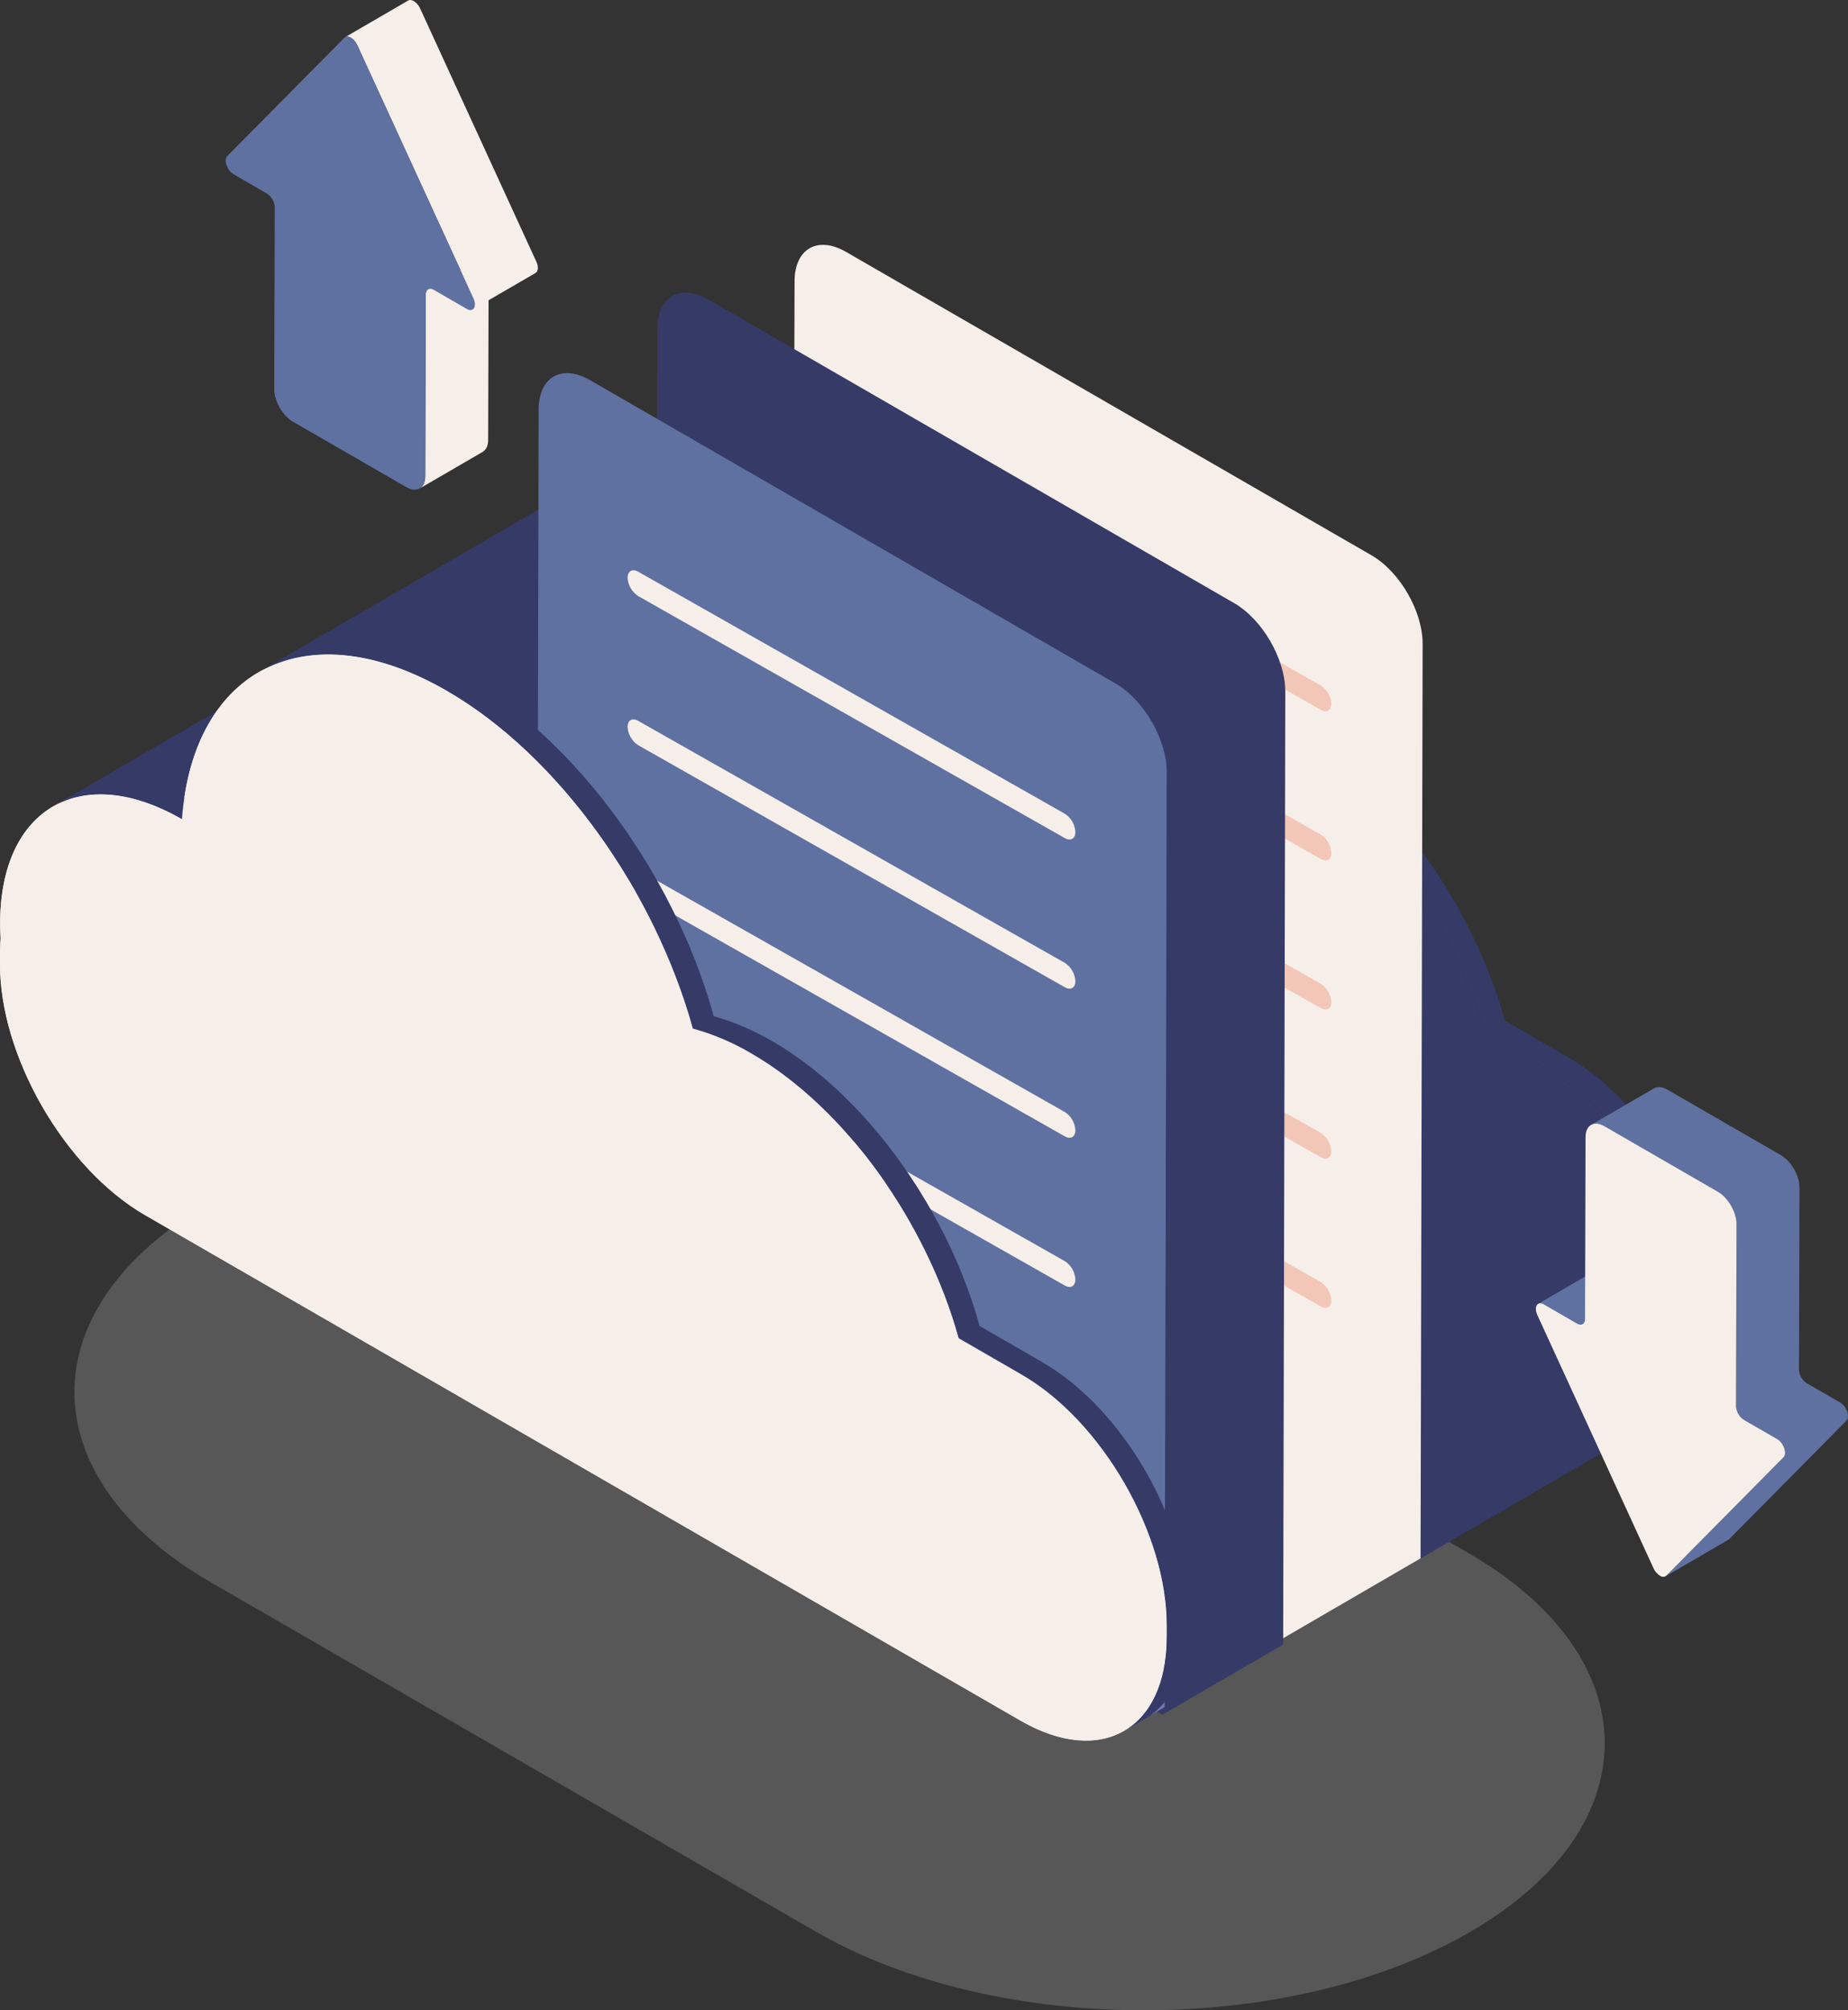 <svg xmlns="http://www.w3.org/2000/svg" xmlns:xlink="http://www.w3.org/1999/xlink" width="796.452" height="866.357" viewBox="0 0 796.452 866.357"><rect x="0" y="0" width="796.452" height="866.357" fill="#333333" stroke="none"/><defs><clipPath id="a"><path d="M486.167,83.839c-51.014,0-102.1-11.273-141.148-33.819L84.192-100.568c-78.113-45.1-78.517-118.215-.92-163.31,38.8-22.547,89.752-33.82,140.771-33.82s102.1,11.275,141.161,33.823L626.033-113.287c78.1,45.1,78.517,118.208.919,163.3-38.8,22.549-89.757,33.823-140.784,33.823" transform="translate(-25.34 297.699)" fill="none" clip-rule="evenodd"/></clipPath><clipPath id="b"><path d="M-260,576.462H1181.462V-865H-260Z" transform="translate(260 865)" fill="rgba(103,103,103,0.69)"/></clipPath><clipPath id="c"><path d="M255.57-506.307q-.64-.337-1.276-.662c-.329-.167-.66-.348-.988-.51-.525-.261-1.047-.495-1.57-.74-.376-.179-.754-.362-1.129-.532-.154-.071-.311-.152-.464-.22q-1.571-.7-3.121-1.323l-.01,0q-1.584-.636-3.148-1.185c-.136-.048-.27-.086-.4-.132-.378-.13-.752-.245-1.127-.369-.532-.175-1.069-.362-1.6-.522-.265-.081-.523-.141-.786-.217-.461-.134-.92-.257-1.378-.38-.353-.094-.712-.206-1.064-.294-.37-.091-.732-.159-1.1-.244-.46-.105-.917-.211-1.372-.3-.242-.05-.488-.116-.73-.162-.43-.085-.852-.139-1.28-.211-.528-.093-1.057-.186-1.58-.261-.185-.027-.375-.068-.559-.093-.437-.059-.861-.085-1.294-.132-.564-.062-1.128-.128-1.686-.172-.164-.013-.333-.039-.5-.05-.38-.027-.749-.019-1.127-.037-.665-.032-1.33-.06-1.985-.066-.184,0-.374-.019-.558-.019q-1.089.006-2.16.062l-.274.019c-.542.03-1.083.062-1.616.112-.34.031-.672.08-1.01.118-.254.031-.509.057-.762.091-.921.122-1.835.265-2.73.443l-.082.019c-.247.05-.483.119-.727.173-.744.166-1.484.338-2.208.543-.356.1-.7.22-1.051.329-.464.146-.934.276-1.39.437l-.338.139c-.7.256-1.386.546-2.067.841-.331.144-.671.272-1,.425-1,.465-1.972.967-2.921,1.52l-9.055,5.261c.948-.55,1.926-1.052,2.92-1.519.328-.153.668-.281,1-.425.681-.3,1.364-.585,2.066-.843.568-.207,1.147-.392,1.728-.574.349-.109.7-.23,1.051-.33.725-.2,1.465-.378,2.208-.543.244-.054.482-.122.727-.171.922-.189,1.863-.338,2.812-.465.253-.033.507-.06.763-.09.865-.1,1.738-.182,2.625-.231l.274-.018c.894-.045,1.8-.049,2.717-.042.655,0,1.319.035,1.985.064.54.027,1.077.045,1.623.089s1.122.111,1.686.172c.615.068,1.229.135,1.853.224.523.076,1.052.17,1.582.261.665.114,1.334.234,2.008.373.455.1.913.2,1.372.306q1.075.249,2.165.538c.457.122.916.247,1.377.38.79.227,1.585.478,2.383.74.375.121.749.236,1.125.367q3.521,1.216,7.148,2.862c.375.17.753.355,1.129.532.848.4,1.7.816,2.558,1.251q.636.326,1.277.662c1.134.6,2.273,1.213,3.42,1.876l9.055-5.262q-1.245-.721-2.485-1.39c-.313-.17-.623-.32-.937-.486" transform="translate(-194.355 515.147)" fill="none" clip-rule="evenodd"/></clipPath><clipPath id="d"><path d="M-260,576.462H1181.462V-865H-260Z" transform="translate(260 865)" fill="none"/></clipPath><clipPath id="e"><path d="M663.719-146.234c-.005-.179-.018-.358-.024-.537-.014-.383-.035-.767-.054-1.151-.023-.45-.035-.9-.063-1.349-.023-.344-.058-.691-.082-1.037-.031-.4-.062-.811-.1-1.217-.023-.267-.038-.532-.063-.8-.055-.576-.128-1.156-.194-1.734-.037-.337-.069-.671-.112-1.007l-.037-.334q-.2-1.572-.45-3.154l-.01-.068c-.024-.15-.054-.3-.078-.452-.144-.884-.292-1.766-.459-2.653-.029-.157-.065-.315-.1-.473-.081-.42-.17-.84-.257-1.262-.1-.514-.2-1.026-.312-1.539-.062-.285-.134-.572-.2-.856-.1-.459-.211-.915-.32-1.372-.085-.355-.159-.708-.248-1.061-.1-.423-.222-.847-.331-1.269-.121-.461-.239-.921-.365-1.381-.06-.227-.114-.454-.177-.681-.167-.6-.352-1.2-.528-1.808-.114-.392-.225-.782-.343-1.174l-.1-.333q-.5-1.624-1.041-3.245l-.013-.039-.1-.279c-.325-.961-.656-1.922-1-2.882-.054-.152-.114-.3-.17-.452-.131-.36-.27-.718-.4-1.077-.194-.515-.38-1.032-.579-1.544-.127-.328-.263-.653-.394-.979q-.237-.6-.481-1.2c-.119-.292-.231-.583-.351-.874-.243-.582-.5-1.16-.748-1.742-.131-.306-.26-.612-.393-.917l-.141-.331q-.672-1.52-1.381-3.032l-.063-.128c-.133-.285-.275-.568-.412-.852-.371-.779-.741-1.558-1.128-2.332-.06-.121-.125-.24-.186-.362-.316-.629-.646-1.255-.972-1.882-.263-.506-.517-1.019-.786-1.522l-.154-.274q-1.308-2.44-2.711-4.833c-.078-.135-.15-.275-.23-.409-.238-.407-.49-.8-.732-1.208-.393-.653-.784-1.3-1.187-1.95-.358-.577-.725-1.15-1.091-1.723-.408-.637-.817-1.273-1.234-1.9-.139-.211-.27-.425-.41-.633s-.276-.387-.411-.586c-1.159-1.716-2.34-3.416-3.561-5.075h0l-.026-.032q-1.3-1.763-2.647-3.476l-.118-.153c-.66-.84-1.334-1.665-2.011-2.486-.13-.158-.254-.32-.385-.477l-.023-.03q-1.2-1.44-2.427-2.839l-.123-.137c-.248-.281-.5-.552-.749-.83-.522-.582-1.039-1.168-1.569-1.737l-.3-.317c-.356-.38-.717-.752-1.075-1.127-.4-.415-.789-.838-1.19-1.246-.148-.152-.3-.3-.452-.446-.389-.394-.782-.779-1.177-1.165-.338-.333-.673-.676-1.015-1-.2-.186-.394-.364-.591-.55q-.638-.6-1.282-1.191c-.3-.274-.588-.558-.888-.827-.235-.212-.475-.411-.712-.621q-.644-.57-1.294-1.128c-.263-.227-.522-.464-.786-.686-.288-.243-.578-.472-.867-.709q-.632-.522-1.267-1.034c-.221-.177-.438-.364-.66-.538-.36-.285-.726-.554-1.089-.831-.394-.3-.788-.608-1.183-.9-.162-.121-.32-.249-.483-.369-.488-.36-.984-.7-1.476-1.05-.331-.235-.66-.475-.993-.705l-.26-.185q-1.328-.91-2.668-1.763l-.024-.015-.191-.117c-.809-.511-1.623-1.014-2.441-1.5-.206-.121-.411-.241-.617-.358l-27.118-15.657c-.037-.134-.073-.267-.112-.4-.127-.464-.272-.925-.4-1.387-.312-1.095-.626-2.19-.958-3.284-.04-.131-.074-.261-.114-.392-.162-.528-.342-1.055-.509-1.583-.3-.944-.595-1.887-.907-2.83-.062-.186-.117-.371-.177-.558-.176-.52-.367-1.041-.546-1.562-.3-.878-.6-1.756-.917-2.634-.083-.229-.158-.46-.242-.689-.186-.516-.388-1.029-.581-1.546-.3-.8-.6-1.607-.906-2.41-.1-.248-.182-.5-.28-.746-.2-.507-.41-1.014-.612-1.52q-.463-1.166-.938-2.329c-.105-.256-.2-.513-.31-.771-.212-.509-.438-1.018-.654-1.526-.319-.75-.637-1.5-.965-2.251-.111-.253-.215-.509-.326-.763-.213-.483-.441-.962-.658-1.445-.365-.811-.731-1.62-1.106-2.428-.125-.271-.244-.543-.371-.815-.2-.42-.406-.836-.606-1.255q-.653-1.374-1.326-2.739c-.158-.321-.307-.645-.466-.965s-.326-.627-.484-.942q-.871-1.727-1.773-3.44c-.2-.374-.382-.75-.578-1.123-.118-.22-.24-.436-.358-.655-.373-.7-.753-1.386-1.133-2.079-.415-.755-.83-1.511-1.255-2.264-.389-.69-.786-1.376-1.181-2.062-.288-.5-.567-1-.857-1.494-.1-.179-.216-.349-.321-.527q-1.673-2.831-3.419-5.613c-.2-.321-.41-.637-.613-.958q-1.532-2.409-3.123-4.777c-.176-.263-.343-.534-.52-.8-.167-.247-.34-.487-.509-.732-.423-.621-.852-1.235-1.28-1.85q-.753-1.083-1.517-2.157-.653-.911-1.315-1.818c-.29-.4-.576-.8-.87-1.2-.163-.221-.335-.434-.5-.655q-1.573-2.11-3.184-4.173c-.141-.18-.276-.366-.418-.547l-.108-.132q-1.69-2.145-3.426-4.233l-.158-.2c-.283-.338-.574-.665-.858-1-.8-.951-1.6-1.9-2.42-2.83-.125-.145-.248-.294-.375-.439-.308-.351-.626-.69-.937-1.038q-1.1-1.243-2.225-2.465c-.2-.216-.392-.442-.592-.658-.271-.293-.551-.572-.823-.863q-1.12-1.193-2.255-2.363c-.27-.277-.532-.565-.8-.841-.207-.211-.419-.41-.627-.619-.833-.842-1.671-1.666-2.514-2.487-.312-.3-.618-.619-.931-.921-.121-.116-.244-.225-.366-.339q-1.694-1.617-3.417-3.178c-.141-.128-.277-.262-.417-.391l-.054-.046q-1.956-1.759-3.943-3.439l-.267-.233c-.32-.27-.646-.523-.967-.79-.913-.759-1.831-1.512-2.753-2.248-.188-.149-.371-.308-.56-.456-.324-.256-.654-.495-.98-.746q-1.208-.94-2.428-1.853c-.268-.2-.532-.412-.8-.61s-.559-.392-.835-.594q-1.147-.833-2.3-1.637c-.333-.233-.663-.479-1-.709-.226-.156-.456-.3-.684-.452-.749-.507-1.5-1-2.257-1.492-.387-.251-.77-.516-1.155-.764-.184-.116-.37-.221-.554-.337-.727-.459-1.457-.9-2.187-1.34-.433-.261-.861-.537-1.295-.791q-.466-.277-.937-.546-1.528-.883-3.046-1.7l-.09-.049q-1.808-.975-3.6-1.863l-.209-.109c-.265-.131-.527-.244-.791-.373-.862-.418-1.722-.826-2.576-1.214-.162-.073-.326-.157-.488-.23-.259-.117-.515-.216-.773-.329q-1.177-.515-2.345-.993c-.238-.1-.48-.209-.717-.3-.185-.075-.365-.135-.55-.207-.844-.333-1.683-.646-2.521-.949-.256-.092-.517-.2-.772-.29l-.248-.082c-1.182-.411-2.356-.8-3.521-1.151l-.1-.035q-1.4-.424-2.792-.793l-.094-.339c-.139-.5-.294-.994-.436-1.492-.391-1.371-.784-2.743-1.2-4.115-.041-.134-.077-.27-.118-.4-.193-.628-.406-1.255-.6-1.883-.36-1.14-.718-2.279-1.1-3.417-.065-.2-.125-.4-.191-.6-.209-.627-.439-1.251-.655-1.877-.362-1.056-.725-2.112-1.1-3.167-.09-.25-.172-.5-.262-.754-.229-.628-.474-1.254-.708-1.883-.355-.955-.709-1.909-1.075-2.861-.107-.276-.2-.552-.311-.827-.243-.621-.5-1.238-.748-1.859-.369-.926-.736-1.85-1.115-2.774-.118-.284-.226-.569-.344-.854-.258-.621-.533-1.237-.8-1.856-.382-.9-.762-1.8-1.152-2.692-.125-.285-.241-.57-.367-.854-.258-.586-.534-1.166-.8-1.751-.435-.965-.868-1.928-1.316-2.891-.141-.3-.274-.61-.416-.913-.239-.51-.493-1.012-.736-1.521q-.775-1.627-1.57-3.247c-.18-.365-.349-.732-.529-1.1-.2-.389-.4-.772-.6-1.161q-1.014-2.008-2.061-4c-.229-.438-.446-.883-.68-1.321-.154-.289-.316-.574-.47-.865-.434-.808-.878-1.614-1.321-2.419-.5-.9-.993-1.808-1.5-2.707q-.678-1.2-1.372-2.4c-.316-.549-.623-1.1-.943-1.648-.139-.236-.288-.465-.425-.7q-2-3.388-4.084-6.719c-.194-.308-.4-.611-.591-.919q-1.877-2.96-3.826-5.862c-.207-.307-.4-.623-.608-.93s-.441-.633-.659-.952c-.51-.749-1.028-1.492-1.544-2.233q-.883-1.266-1.777-2.522-.792-1.108-1.593-2.2c-.328-.448-.648-.906-.978-1.352-.2-.271-.41-.531-.61-.8q-1.842-2.474-3.736-4.9c-.182-.234-.357-.474-.54-.708l-.152-.186q-2.014-2.553-4.082-5.043l-.177-.22c-.334-.4-.677-.786-1.012-1.185-.952-1.129-1.908-2.255-2.875-3.362-.146-.167-.286-.34-.432-.506-.37-.42-.748-.822-1.12-1.24q-1.312-1.476-2.643-2.929c-.23-.25-.455-.51-.685-.761-.325-.349-.66-.685-.987-1.033q-1.334-1.42-2.684-2.812c-.315-.325-.622-.66-.937-.983-.251-.256-.507-.5-.758-.749q-1.478-1.492-2.977-2.945c-.37-.358-.731-.732-1.1-1.087-.148-.141-.3-.275-.447-.416q-1.983-1.892-4-3.718c-.182-.166-.36-.342-.543-.5l-.073-.064q-2.32-2.091-4.684-4.087l-.3-.265c-.374-.315-.755-.61-1.131-.923-1.095-.911-2.193-1.813-3.3-2.693-.218-.175-.434-.361-.653-.533-.385-.3-.779-.588-1.165-.888q-1.44-1.118-2.891-2.2c-.315-.235-.626-.487-.942-.718s-.664-.468-.993-.707q-1.364-.992-2.74-1.948c-.393-.275-.782-.565-1.176-.835-.268-.185-.542-.355-.812-.537-.893-.605-1.793-1.195-2.693-1.779-.454-.294-.9-.609-1.359-.9-.217-.139-.438-.265-.655-.4-.866-.544-1.737-1.07-2.607-1.6-.511-.307-1.016-.633-1.528-.934q-.557-.328-1.113-.649c-1.114-.644-2.225-1.262-3.331-1.863l-.287-.161c-.163-.089-.324-.166-.488-.254q-1.865-1-3.714-1.923c-.152-.076-.3-.162-.456-.236l-.2-.094c-1.346-.663-2.685-1.29-4.017-1.892-.127-.058-.258-.125-.387-.182-.164-.073-.328-.136-.495-.209-1.337-.592-2.67-1.164-3.993-1.695l-.059-.024L336-555c-1.379-.551-2.744-1.059-4.106-1.544-.158-.057-.317-.125-.475-.179-.12-.042-.235-.075-.355-.116q-1.991-.694-3.957-1.295l-.243-.08c-.143-.044-.283-.075-.427-.117-1.386-.412-2.763-.8-4.13-1.14l-.137-.038-.041-.009c-1.438-.358-2.861-.668-4.274-.951-.137-.026-.278-.064-.415-.091s-.271-.048-.407-.072c-.369-.071-.736-.135-1.1-.2-.487-.086-.973-.171-1.457-.247-.371-.059-.743-.113-1.113-.167-.268-.039-.538-.083-.806-.121-.194-.026-.385-.044-.579-.069q-.642-.081-1.281-.151c-.436-.048-.872-.094-1.307-.135s-.845-.076-1.267-.108c-.235-.019-.473-.044-.707-.06-.182-.013-.362-.017-.545-.027-.478-.031-.952-.054-1.426-.073-.4-.018-.793-.033-1.186-.042-.473-.013-.943-.018-1.412-.022-.253,0-.51-.01-.763-.01-.122,0-.242.008-.364.009-.637.006-1.268.026-1.9.048-.274.01-.549.015-.82.028q-1.343.066-2.665.181h-.03l-.14.017c-.946.087-1.88.2-2.807.326-.279.039-.554.08-.83.122q-1.189.177-2.359.4c-.145.028-.293.046-.438.076l-.131.03c-1.186.239-2.354.516-3.509.823-.2.054-.41.108-.614.164q-1.7.468-3.343,1.034l-.244.076c-.188.066-.369.141-.555.209-.484.175-.966.353-1.443.542-.3.118-.6.238-.9.361-.475.2-.946.4-1.414.61-.285.126-.57.253-.853.385-.5.233-1,.479-1.492.727-.236.121-.475.235-.71.357q-1.085.567-2.143,1.177l-9.055,5.262q1.058-.613,2.143-1.178c.235-.122.474-.236.71-.355.493-.25.989-.495,1.492-.73.283-.131.569-.258.856-.385q.7-.314,1.412-.608c.3-.125.6-.245.9-.362q.717-.281,1.443-.542c.266-.1.532-.193.8-.285q1.648-.567,3.343-1.035c.2-.057.409-.11.614-.164,1.155-.306,2.321-.585,3.509-.821.189-.038.38-.071.57-.107.779-.148,1.566-.283,2.357-.4.276-.041.552-.082.829-.119.929-.128,1.863-.24,2.807-.326l.171-.019c.88-.08,1.769-.137,2.664-.182.271-.012.546-.017.82-.027.628-.023,1.26-.041,1.9-.048.374,0,.75,0,1.127,0,.469,0,.939.009,1.412.021.393.01.79.027,1.185.044.474.019.949.042,1.427.072q.624.038,1.253.089c.42.032.843.067,1.267.108s.868.087,1.305.135.853.1,1.282.153c.46.058.92.122,1.382.189.371.054.741.108,1.114.167.483.076.969.161,1.456.245.369.066.737.13,1.107.2.272.051.546.111.82.164,1.414.283,2.838.592,4.276.949l.18.049c1.366.342,2.744.727,4.13,1.138.222.067.443.13.667.2,1.309.4,2.63.832,3.957,1.294.277.1.555.2.831.3,1.362.486,2.729.993,4.106,1.544l.068.027c1.323.533,2.658,1.1,4,1.7q.439.193.879.391,2,.9,4.019,1.894c.217.107.437.221.655.33q1.848.921,3.712,1.922c.26.139.518.275.779.415,1.107.6,2.216,1.22,3.33,1.863.885.511,1.761,1.054,2.641,1.585s1.74,1.05,2.6,1.594c.674.425,1.346.865,2.018,1.3.9.583,1.8,1.172,2.69,1.777.665.45,1.326.911,1.987,1.372q1.374.958,2.74,1.948.971.7,1.937,1.425,1.449,1.081,2.887,2.2c.608.471,1.217.942,1.82,1.422,1.106.88,2.2,1.782,3.3,2.692.478.4.958.785,1.434,1.188q2.361,2,4.683,4.084c.211.19.418.388.628.581q2.008,1.823,3.989,3.708c.518.5,1.03,1,1.547,1.5q1.5,1.457,2.974,2.942.854.863,1.7,1.737,1.349,1.389,2.677,2.806c.561.6,1.122,1.195,1.678,1.8q1.33,1.447,2.64,2.925c.518.581,1.038,1.159,1.552,1.747.969,1.107,1.923,2.233,2.875,3.363.4.469.8.929,1.19,1.4q2.068,2.49,4.082,5.043c.233.3.46.6.691.9q1.892,2.42,3.736,4.9c.533.716,1.063,1.431,1.589,2.153s1.064,1.463,1.589,2.2q.9,1.258,1.782,2.53.775,1.11,1.54,2.228c.426.624.847,1.255,1.268,1.885q1.944,2.9,3.822,5.853c.2.311.4.618.6.929q2.089,3.324,4.08,6.714.694,1.176,1.375,2.359t1.367,2.386q.761,1.353,1.506,2.716c.441.8.883,1.606,1.316,2.414.389.726.77,1.457,1.151,2.185q1.046,1.993,2.061,4,.569,1.127,1.128,2.256.8,1.621,1.573,3.252c.384.808.771,1.616,1.148,2.428.447.962.883,1.928,1.317,2.893.391.868.782,1.734,1.164,2.605.391.894.771,1.792,1.152,2.69s.767,1.808,1.14,2.712c.38.922.748,1.849,1.116,2.774.356.894.713,1.79,1.059,2.686.365.951.719,1.9,1.073,2.855.328.883.658,1.764.974,2.648.376,1.048.737,2.1,1.1,3.151.285.829.576,1.66.852,2.491.378,1.136.735,2.273,1.093,3.411.242.763.491,1.526.723,2.291.418,1.371.811,2.744,1.2,4.115.175.612.361,1.22.529,1.831.958.254,1.924.532,2.9.826q1.748.532,3.521,1.154c.339.118.681.248,1.019.371.838.3,1.678.615,2.522.948.421.166.845.339,1.268.513q1.166.478,2.342.993c.421.185.84.367,1.262.559.856.387,1.715.8,2.577,1.214.334.162.667.315,1,.482q1.792.89,3.6,1.863,1.563.844,3.139,1.751c.746.432,1.486.89,2.23,1.337s1.461.883,2.187,1.34c.572.361,1.139.732,1.709,1.1.754.491,1.508.983,2.257,1.492.563.382,1.123.772,1.683,1.161q1.154.805,2.3,1.635.821.6,1.639,1.206,1.218.91,2.424,1.849c.515.4,1.03.8,1.543,1.206.922.735,1.837,1.486,2.751,2.246.412.343.826.677,1.235,1.024q1.989,1.684,3.943,3.439c.159.143.315.292.473.437q1.721,1.561,3.417,3.177c.435.416.865.842,1.3,1.262q1.264,1.23,2.514,2.486c.479.483.955.973,1.43,1.462q1.133,1.168,2.252,2.36.713.759,1.422,1.525c.746.812,1.484,1.635,2.22,2.461.438.492.88.982,1.313,1.48.815.931,1.619,1.88,2.42,2.83.338.4.682.8,1.016,1.2q1.736,2.089,3.426,4.232c.177.225.349.456.524.681q1.615,2.062,3.185,4.173.686.921,1.366,1.853c.443.606.884,1.213,1.322,1.826q.763,1.072,1.515,2.153.642.919,1.278,1.845c.348.511.69,1.025,1.033,1.539q1.588,2.365,3.121,4.771c.2.32.411.638.614.96q1.75,2.779,3.417,5.613c.4.672.789,1.349,1.179,2.025s.79,1.367,1.178,2.054c.424.753.84,1.511,1.256,2.267.38.693.762,1.385,1.134,2.081.316.588.623,1.182.935,1.773q.9,1.715,1.77,3.44.482.952.954,1.909.673,1.368,1.327,2.744c.328.686.654,1.371.974,2.059.376.812.744,1.626,1.111,2.441.329.732.659,1.465.98,2.2.328.752.647,1.506.967,2.26s.646,1.524.962,2.289.627,1.552.937,2.328c.3.757.6,1.512.893,2.27.31.8.608,1.607.906,2.411.276.743.552,1.485.82,2.229.315.879.618,1.759.92,2.639.242.705.488,1.412.722,2.117.314.944.61,1.887.908,2.832.208.658.421,1.314.62,1.971.335,1.1.651,2.2.965,3.3.168.591.348,1.182.511,1.773l27.118,15.656c1.026.592,2.045,1.214,3.059,1.855l.19.118c.992.63,1.975,1.287,2.952,1.962.333.23.662.471.993.707.655.464,1.309.933,1.959,1.416.4.3.789.6,1.184.9.585.451,1.169.9,1.749,1.371.424.339.845.686,1.267,1.034q.832.688,1.655,1.4.648.557,1.291,1.125.806.715,1.6,1.45.642.592,1.278,1.191c.54.51,1.074,1.03,1.607,1.553.393.387.789.772,1.177,1.164.552.556,1.1,1.123,1.642,1.693.359.375.719.746,1.075,1.128.629.673,1.25,1.362,1.871,2.053.248.277.5.549.748.83q1.3,1.48,2.576,3.008c.127.154.252.315.38.47.718.871,1.432,1.752,2.134,2.645q1.33,1.7,2.618,3.439l.054.071c1.223,1.659,2.4,3.358,3.563,5.075.274.4.55.808.82,1.215.416.631.826,1.269,1.235,1.908.366.572.732,1.143,1.092,1.722.4.645.793,1.3,1.185,1.949.322.538.648,1.075.963,1.617q1.4,2.393,2.712,4.834c.32.594.627,1.194.938,1.792.326.627.656,1.254.974,1.886.447.889.88,1.783,1.309,2.681.139.288.283.576.42.866q.813,1.734,1.582,3.485c.135.31.265.619.4.929q.561,1.3,1.095,2.607.243.6.479,1.195.5,1.258.975,2.523c.135.36.274.719.406,1.082q.609,1.661,1.172,3.33l.1.279q.605,1.81,1.151,3.62c.118.387.226.775.34,1.161.244.834.483,1.668.711,2.5.123.46.241.919.361,1.379q.3,1.164.581,2.328.164.688.321,1.377c.18.8.348,1.594.51,2.392.087.421.176.843.258,1.263q.3,1.572.556,3.14c.023.145.051.292.076.436.188,1.191.351,2.377.5,3.559.042.335.075.671.112,1.007q.144,1.27.258,2.535c.035.4.066.808.1,1.213q.091,1.2.147,2.391c.019.383.04.767.054,1.149.04,1.129.067,2.253.063,3.37l-.014,4.919c0,1.172-.035,2.32-.086,3.449-.014.32-.041.628-.058.943-.045.777-.1,1.549-.164,2.307-.039.438-.087.867-.135,1.3-.068.64-.143,1.276-.227,1.9-.064.461-.134.916-.206,1.368-.091.577-.189,1.145-.294,1.707q-.143.757-.3,1.5-.164.759-.344,1.5c-.14.581-.292,1.154-.448,1.718-.122.443-.247.883-.379,1.314-.208.678-.43,1.341-.662,2-.126.352-.245.709-.375,1.055-.416,1.1-.862,2.163-1.344,3.186q-.559,1.187-1.17,2.3l-.008.014c-.42.762-.862,1.5-1.321,2.208-.093.143-.19.279-.284.419-.35.527-.708,1.042-1.078,1.54-.149.2-.3.4-.454.595-.352.454-.712.892-1.079,1.321-.143.163-.28.331-.423.492-.507.568-1.026,1.115-1.563,1.638l-.235.215q-.7.669-1.44,1.287c-.179.15-.361.294-.544.439q-.63.507-1.285.975c-.18.13-.358.262-.542.388-.608.415-1.226.817-1.862,1.186l9.055-5.262c.636-.369,1.254-.771,1.862-1.186.184-.125.361-.258.542-.388q.655-.468,1.286-.974c.182-.146.364-.29.543-.441q.736-.619,1.439-1.287l.235-.215c.537-.522,1.056-1.07,1.562-1.637.145-.161.281-.329.424-.493q.551-.642,1.078-1.321c.154-.2.306-.393.455-.595.37-.5.729-1.014,1.078-1.54.094-.141.191-.276.284-.419l.085-.125q.644-1.01,1.236-2.084l.008-.013q.586-1.068,1.124-2.2l.046-.109c.482-1.023.928-2.089,1.344-3.187l.116-.274c.094-.252.168-.525.26-.781.23-.655.453-1.317.66-2,.055-.18.123-.347.176-.529.076-.253.134-.525.2-.782.157-.568.308-1.14.45-1.723.057-.238.127-.461.181-.7.059-.26.105-.534.161-.8q.16-.746.3-1.5c.049-.26.109-.509.154-.771.054-.3.091-.626.14-.934.072-.454.141-.908.206-1.37.031-.234.073-.459.1-.7.049-.393.081-.8.123-1.2.046-.43.1-.859.135-1.3.015-.176.039-.343.054-.52.048-.586.076-1.19.11-1.787.018-.315.044-.623.059-.942l.013-.235q.065-1.492.072-3.035v-.181l.015-4.919c0-.939-.011-1.885-.039-2.833" transform="translate(-263.323 562.068)" fill="none" clip-rule="evenodd"/></clipPath><clipPath id="g"><path d="M724.47-142.146c-.005-.179-.018-.358-.026-.537-.013-.383-.033-.768-.053-1.152-.023-.448-.035-.9-.064-1.346-.021-.344-.057-.692-.081-1.038-.031-.4-.062-.811-.1-1.217-.023-.266-.039-.531-.063-.8-.055-.576-.128-1.155-.194-1.732-.037-.338-.069-.673-.112-1.011l-.037-.331q-.2-1.571-.447-3.153l-.013-.068c-.024-.155-.055-.311-.081-.466-.143-.879-.29-1.756-.455-2.638-.031-.158-.067-.316-.1-.474-.082-.421-.171-.843-.258-1.264-.1-.513-.2-1.023-.311-1.535-.063-.284-.135-.57-.2-.856q-.156-.688-.321-1.377c-.085-.351-.159-.7-.245-1.055-.105-.421-.224-.844-.333-1.268-.121-.463-.24-.924-.365-1.388-.062-.225-.116-.45-.177-.674-.167-.6-.352-1.2-.527-1.8-.116-.394-.226-.79-.347-1.183l-.1-.329q-.5-1.624-1.041-3.245l-.013-.039-.107-.3q-.482-1.43-1-2.857c-.055-.152-.114-.3-.171-.452-.131-.36-.27-.719-.4-1.08-.193-.513-.38-1.028-.578-1.54-.129-.328-.265-.654-.4-.982q-.237-.6-.48-1.194c-.118-.29-.231-.583-.351-.874-.242-.579-.493-1.154-.741-1.731-.135-.312-.266-.624-.4-.937l-.139-.324q-.673-1.52-1.381-3.031l-.06-.126c-.137-.293-.283-.582-.423-.872-.369-.773-.736-1.546-1.119-2.314-.06-.122-.126-.242-.187-.364-.316-.631-.646-1.258-.974-1.885-.262-.506-.515-1.016-.784-1.52l-.153-.271q-1.31-2.442-2.713-4.834c-.077-.136-.149-.275-.229-.41-.239-.406-.491-.8-.734-1.205-.391-.654-.784-1.307-1.186-1.953-.358-.577-.725-1.149-1.091-1.72-.409-.639-.817-1.276-1.235-1.907-.139-.209-.27-.424-.41-.632s-.276-.387-.41-.585c-1.159-1.716-2.339-3.416-3.563-5.075v0l-.035-.044q-1.3-1.758-2.636-3.464l-.118-.155c-.659-.836-1.33-1.659-2.005-2.477-.131-.161-.258-.324-.391-.483l-.024-.031q-1.2-1.44-2.426-2.838l-.122-.135c-.253-.287-.51-.564-.764-.848-.517-.577-1.032-1.158-1.556-1.723l-.3-.313c-.358-.383-.722-.757-1.082-1.134-.4-.415-.789-.836-1.188-1.244-.148-.15-.3-.3-.45-.445-.389-.393-.785-.78-1.181-1.168-.339-.334-.673-.676-1.016-1-.194-.186-.392-.361-.587-.546q-.636-.6-1.28-1.191c-.3-.274-.591-.558-.89-.827-.235-.212-.475-.412-.71-.621q-.644-.57-1.292-1.127c-.263-.226-.523-.464-.787-.687-.285-.24-.576-.466-.862-.7-.423-.349-.847-.7-1.273-1.039-.22-.177-.437-.362-.658-.537-.358-.283-.723-.55-1.084-.827-.4-.3-.792-.609-1.188-.907-.162-.121-.32-.248-.482-.367-.486-.357-.978-.7-1.467-1.041-.335-.239-.667-.482-1-.716l-.258-.184q-1.326-.908-2.667-1.761l-.022-.014-.2-.122q-1.212-.767-2.435-1.49c-.206-.121-.411-.242-.617-.36l-27.126-15.661c-.037-.137-.075-.274-.114-.409-.126-.461-.271-.92-.4-1.381-.312-1.1-.627-2.193-.961-3.289-.039-.132-.075-.262-.114-.393-.161-.524-.339-1.047-.5-1.573-.3-.948-.6-1.9-.911-2.843-.062-.185-.116-.371-.177-.555-.173-.515-.362-1.03-.539-1.546-.3-.885-.609-1.769-.925-2.654-.081-.227-.157-.456-.239-.685-.186-.511-.387-1.023-.577-1.534-.3-.807-.6-1.615-.91-2.42-.1-.248-.184-.5-.28-.748-.2-.506-.409-1.009-.609-1.513-.311-.78-.621-1.56-.94-2.338-.105-.254-.2-.51-.31-.767-.211-.506-.435-1.01-.65-1.515-.32-.755-.64-1.511-.969-2.264-.11-.253-.215-.509-.326-.762-.212-.48-.438-.957-.654-1.436-.366-.814-.734-1.629-1.111-2.44-.125-.27-.243-.542-.369-.811-.2-.419-.406-.832-.6-1.249q-.655-1.376-1.327-2.745c-.158-.321-.308-.645-.469-.966s-.326-.626-.484-.94q-.873-1.731-1.775-3.448c-.2-.37-.378-.745-.576-1.114-.114-.218-.236-.433-.353-.65-.376-.7-.761-1.4-1.145-2.1-.412-.752-.825-1.5-1.246-2.251-.389-.691-.788-1.379-1.185-2.066-.286-.5-.565-1-.854-1.492-.1-.177-.216-.349-.32-.525q-1.673-2.833-3.42-5.618c-.2-.316-.406-.629-.606-.946q-1.536-2.415-3.13-4.786c-.176-.263-.343-.534-.52-.8-.167-.247-.34-.487-.506-.732q-.64-.933-1.285-1.856-.752-1.079-1.512-2.147-.655-.915-1.321-1.824c-.289-.4-.573-.8-.866-1.2-.163-.222-.335-.436-.5-.657q-1.571-2.108-3.185-4.173c-.14-.18-.275-.365-.416-.545l-.108-.135q-1.692-2.143-3.429-4.234l-.156-.193c-.279-.335-.565-.658-.847-.989-.806-.956-1.612-1.909-2.432-2.846-.125-.144-.247-.294-.374-.437-.307-.351-.624-.689-.934-1.038q-1.108-1.243-2.228-2.468c-.2-.216-.392-.439-.591-.654-.272-.294-.552-.576-.826-.866q-1.12-1.193-2.255-2.363c-.268-.276-.531-.563-.8-.838-.206-.211-.419-.411-.626-.621q-1.253-1.262-2.519-2.491c-.311-.3-.615-.617-.928-.916-.121-.117-.245-.226-.367-.343q-1.688-1.611-3.4-3.166c-.145-.13-.287-.27-.43-.4l-.057-.049q-1.954-1.759-3.943-3.44l-.263-.23c-.32-.268-.645-.52-.965-.787-.916-.761-1.832-1.515-2.757-2.251-.189-.149-.371-.307-.56-.456-.326-.257-.656-.5-.984-.75q-1.206-.939-2.423-1.847c-.268-.2-.533-.414-.8-.612s-.56-.394-.838-.6q-1.147-.832-2.3-1.637c-.334-.231-.663-.479-1-.707-.226-.157-.456-.3-.683-.452-.752-.51-1.507-1-2.264-1.5-.385-.249-.764-.514-1.151-.761-.182-.116-.367-.222-.551-.338-.728-.457-1.462-.9-2.194-1.343-.43-.261-.857-.534-1.29-.79q-.466-.274-.935-.546-1.53-.883-3.049-1.7l-.091-.048q-1.808-.975-3.6-1.863l-.216-.112c-.267-.131-.531-.245-.8-.376-.861-.416-1.719-.824-2.573-1.211-.163-.075-.329-.159-.492-.233-.258-.116-.513-.213-.768-.326q-1.185-.518-2.36-1c-.239-.1-.483-.211-.722-.306-.18-.072-.356-.131-.534-.2-.862-.338-1.719-.658-2.573-.969-.25-.09-.5-.194-.753-.281l-.226-.075q-1.779-.622-3.536-1.158l-.134-.044q-1.366-.412-2.721-.775c-.033-.119-.065-.239-.1-.358-.137-.5-.294-1-.437-1.5-.388-1.367-.78-2.731-1.2-4.1-.042-.136-.078-.274-.119-.41-.193-.627-.406-1.254-.6-1.881-.358-1.138-.716-2.274-1.093-3.411-.067-.2-.127-.4-.194-.605-.209-.623-.438-1.246-.653-1.869-.364-1.056-.726-2.112-1.1-3.168-.09-.251-.173-.5-.263-.755-.229-.627-.473-1.251-.707-1.878-.353-.955-.708-1.908-1.074-2.86-.107-.276-.2-.554-.312-.83-.242-.622-.5-1.24-.748-1.859-.367-.925-.735-1.847-1.114-2.769-.117-.285-.226-.573-.346-.857-.257-.62-.532-1.236-.794-1.855-.382-.9-.762-1.8-1.154-2.693-.125-.284-.24-.57-.365-.852-.26-.585-.534-1.165-.8-1.747-.434-.967-.87-1.934-1.318-2.9-.14-.3-.272-.608-.414-.911-.239-.506-.492-1.009-.735-1.515q-.777-1.63-1.573-3.253c-.18-.365-.348-.731-.528-1.093-.194-.388-.4-.771-.6-1.158q-1.014-2.012-2.063-4.007c-.229-.437-.445-.879-.677-1.316-.153-.289-.315-.573-.47-.862-.434-.812-.879-1.617-1.321-2.424q-.744-1.355-1.5-2.7c-.452-.8-.912-1.6-1.373-2.4-.316-.547-.622-1.1-.94-1.644-.139-.234-.286-.463-.424-.7q-2-3.388-4.085-6.72c-.194-.308-.4-.613-.592-.921q-1.879-2.96-3.829-5.865c-.207-.306-.4-.622-.605-.926-.217-.32-.441-.632-.659-.951-.51-.75-1.029-1.493-1.547-2.237q-.881-1.266-1.774-2.518-.792-1.108-1.594-2.207c-.328-.448-.646-.9-.975-1.349-.2-.27-.409-.529-.609-.8q-1.844-2.476-3.739-4.9c-.181-.233-.356-.475-.537-.707l-.154-.188q-2.014-2.553-4.08-5.042l-.177-.217c-.331-.4-.673-.784-1.006-1.178-.955-1.133-1.914-2.262-2.884-3.374-.145-.164-.284-.337-.428-.5-.369-.419-.746-.821-1.116-1.236q-1.314-1.48-2.647-2.933c-.23-.252-.455-.51-.685-.759-.326-.351-.662-.687-.989-1.037q-1.332-1.418-2.68-2.808c-.315-.324-.622-.662-.938-.984-.252-.254-.51-.5-.761-.752-.984-.993-1.976-1.969-2.973-2.94-.37-.358-.731-.732-1.1-1.089-.148-.141-.3-.275-.45-.418q-1.964-1.873-3.961-3.683c-.194-.177-.383-.362-.578-.538l-.08-.069q-2.316-2.087-4.678-4.08l-.3-.265c-.374-.316-.758-.613-1.133-.925-1.095-.91-2.19-1.811-3.3-2.692-.218-.175-.433-.36-.653-.533-.385-.3-.779-.587-1.165-.886q-1.44-1.12-2.891-2.2c-.316-.236-.626-.486-.942-.718s-.664-.468-.993-.708q-1.364-.989-2.739-1.945c-.394-.275-.782-.567-1.177-.836-.27-.185-.545-.355-.815-.537-.89-.6-1.787-1.191-2.684-1.774-.456-.3-.908-.612-1.366-.9-.218-.14-.439-.267-.658-.4-.863-.545-1.732-1.068-2.6-1.592-.511-.308-1.017-.636-1.531-.938q-.555-.328-1.113-.649c-1.113-.642-2.223-1.259-3.329-1.862l-.29-.162c-.164-.09-.329-.168-.5-.258q-1.86-1-3.7-1.917c-.153-.077-.308-.164-.462-.24l-.2-.1c-1.344-.662-2.681-1.289-4.012-1.891-.128-.058-.261-.125-.389-.182-.167-.076-.333-.139-.5-.212-1.339-.592-2.671-1.164-4-1.7l-.053-.022-.013,0c-1.377-.552-2.742-1.059-4.1-1.544-.159-.057-.321-.125-.48-.181-.119-.041-.236-.074-.357-.117q-1.989-.692-3.956-1.292l-.244-.081c-.143-.042-.283-.075-.427-.117-1.386-.412-2.765-.8-4.13-1.14l-.137-.038-.041-.01c-1.439-.357-2.862-.667-4.278-.949-.136-.026-.276-.065-.412-.091s-.267-.046-.4-.072c-.37-.069-.739-.134-1.107-.2-.487-.085-.974-.169-1.457-.245-.371-.059-.741-.113-1.11-.167-.27-.04-.542-.086-.811-.122-.194-.027-.384-.044-.578-.068q-.642-.083-1.28-.152c-.437-.049-.872-.095-1.305-.135s-.847-.077-1.268-.109c-.235-.019-.474-.045-.71-.06-.182-.013-.361-.017-.543-.028-.477-.03-.951-.053-1.422-.072-.4-.017-.8-.033-1.191-.044-.47-.011-.938-.017-1.405-.019-.256,0-.515-.012-.77-.012-.123,0-.243.008-.365.009-.635.006-1.265.024-1.892.048-.274.01-.548.015-.821.027-.894.045-1.783.1-2.663.182h-.032l-.148.018c-.942.086-1.872.2-2.8.325-.279.039-.556.08-.834.121q-1.185.179-2.351.4c-.146.027-.3.046-.443.074l-.132.032c-1.186.236-2.352.515-3.506.821-.207.054-.412.108-.617.164q-1.7.47-3.342,1.035l-.245.077c-.188.064-.37.141-.558.208q-.723.26-1.438.541c-.3.118-.6.239-.9.364-.475.2-.946.4-1.413.608-.284.127-.57.253-.852.384-.5.235-1,.481-1.5.731-.235.118-.474.231-.707.355q-1.085.567-2.143,1.177L106.759-418.717q1.056-.615,2.143-1.177c.234-.123.473-.236.708-.356.495-.249.991-.5,1.493-.73.283-.132.569-.257.854-.384.468-.208.938-.412,1.412-.609q.449-.185.9-.364.715-.279,1.439-.541c.267-.1.533-.191.8-.284q1.646-.567,3.342-1.035c.2-.057.411-.111.617-.164,1.152-.306,2.32-.585,3.5-.822.191-.039.385-.069.577-.107q1.168-.224,2.352-.4c.277-.041.554-.084.832-.122.9-.122,1.8-.23,2.713-.315l-112.3,65.258c.949-.551,1.926-1.052,2.921-1.52.326-.153.665-.28,1-.424.682-.294,1.367-.586,2.068-.841.569-.208,1.149-.393,1.729-.574.351-.111.7-.231,1.05-.33.727-.206,1.468-.38,2.215-.545.242-.054.477-.122.721-.172.922-.186,1.863-.337,2.814-.463.253-.035.509-.062.763-.09.867-.1,1.742-.184,2.63-.233l.267-.019c.894-.044,1.8-.049,2.717-.041.656.005,1.323.033,1.99.066.538.024,1.074.045,1.617.087.559.044,1.124.109,1.688.172.615.068,1.229.134,1.851.225.524.075,1.053.17,1.581.259.667.116,1.334.234,2.008.374.455.094.913.2,1.373.3q1.075.249,2.162.538c.46.122.919.248,1.381.38.788.229,1.582.477,2.379.737.376.125.75.24,1.129.37q3.519,1.216,7.147,2.862c.374.171.752.353,1.127.531q1.276.6,2.563,1.255.632.322,1.268.656c1.137.6,2.277,1.215,3.425,1.877L177.967-416c.46.221.916.423,1.379.65.218.108.439.221.659.331q1.844.921,3.705,1.921c.262.14.524.275.786.419q1.659.9,3.329,1.862c.886.511,1.764,1.055,2.644,1.585s1.737,1.05,2.6,1.593c.677.426,1.35.867,2.025,1.305.9.582,1.791,1.168,2.681,1.772.667.452,1.331.913,2,1.377q1.37.956,2.733,1.942.973.705,1.941,1.427,1.449,1.083,2.885,2.2c.608.471,1.218.943,1.822,1.425,1.1.879,2.2,1.779,3.294,2.688.478.4.961.789,1.438,1.192q2.359,2,4.679,4.082c.217.2.43.4.646.6q2,1.815,3.972,3.694c.519.495,1.032,1,1.547,1.5,1,.971,1.993,1.949,2.977,2.943q.854.86,1.7,1.733,1.347,1.389,2.677,2.807.842.9,1.679,1.8,1.33,1.447,2.639,2.925c.518.581,1.038,1.158,1.551,1.745.97,1.109,1.926,2.235,2.879,3.367.394.468.8.929,1.187,1.4q2.066,2.488,4.082,5.043c.233.294.459.6.691.893q1.894,2.422,3.736,4.9.8,1.068,1.587,2.148.8,1.1,1.592,2.2.9,1.258,1.781,2.528.773,1.11,1.54,2.225c.427.627.845,1.258,1.268,1.887q1.946,2.9,3.825,5.858c.2.31.4.613.594.924q2.091,3.326,4.084,6.718.688,1.168,1.367,2.346c.46.8.92,1.594,1.372,2.4.507.9,1.006,1.806,1.5,2.712.441.8.883,1.606,1.316,2.413.391.727.771,1.458,1.154,2.189q1.044,1.991,2.057,3.994.57,1.127,1.131,2.261.8,1.617,1.567,3.241c.387.812.775,1.623,1.154,2.438q.667,1.44,1.313,2.885c.392.868.784,1.736,1.164,2.607.393.9.773,1.795,1.155,2.693s.766,1.8,1.137,2.707c.38.924.748,1.85,1.116,2.775.356.9.713,1.79,1.059,2.685.366.952.719,1.905,1.073,2.857.328.881.656,1.76.973,2.641.376,1.05.737,2.1,1.1,3.153.285.829.576,1.659.852,2.489.375,1.133.732,2.269,1.091,3.4.242.764.491,1.53.725,2.3.414,1.359.8,2.719,1.191,4.079.179.624.37,1.25.542,1.876.946.252,1.9.528,2.855.817q1.756.536,3.537,1.159c.322.113.649.238.974.355.856.31,1.713.631,2.576.97.419.166.84.338,1.26.509q1.172.48,2.352,1c.423.184.844.367,1.268.56.853.387,1.71.794,2.569,1.211.339.164.676.32,1.016.488q1.79.89,3.6,1.864,1.563.844,3.137,1.751c.746.432,1.488.889,2.23,1.337s1.462.883,2.189,1.341c.572.358,1.141.731,1.709,1.1.754.491,1.507.984,2.256,1.492.564.38,1.124.771,1.683,1.163q1.156.806,2.3,1.635.821.6,1.637,1.205,1.22.91,2.427,1.85c.515.4,1.03.8,1.543,1.206.922.735,1.84,1.489,2.753,2.248.411.34.825.674,1.233,1.023q1.987,1.682,3.942,3.437c.164.149.325.3.488.452q1.713,1.553,3.4,3.162c.437.416.869.844,1.3,1.265q1.262,1.228,2.51,2.482c.48.484.957.975,1.434,1.465q1.131,1.168,2.248,2.357c.475.506.951,1.011,1.421,1.525q1.12,1.218,2.221,2.462c.439.493.88.983,1.316,1.48.815.934,1.619,1.881,2.419,2.832.338.4.68.794,1.015,1.2q1.734,2.089,3.425,4.232c.179.227.353.46.532.689q1.611,2.058,3.178,4.165.686.923,1.366,1.853.663.908,1.321,1.826c.509.71,1.011,1.429,1.511,2.147.43.617.861,1.233,1.285,1.855.347.507.687,1.021,1.029,1.53q1.588,2.37,3.123,4.779c.2.319.411.633.612.953q1.752,2.783,3.419,5.616.6,1.008,1.177,2.021c.4.686.793,1.371,1.181,2.061.425.752.84,1.507,1.255,2.262.38.694.763,1.386,1.136,2.083.316.59.623,1.183.934,1.775q.9,1.713,1.773,3.439.48.952.951,1.907.676,1.37,1.33,2.747.491,1.029.973,2.058.565,1.218,1.111,2.44c.33.734.659,1.466.98,2.2.328.75.647,1.5.966,2.256s.649,1.528.962,2.293.63,1.553.939,2.332c.3.754.6,1.508.89,2.265.31.8.609,1.607.907,2.411.276.744.554,1.488.82,2.232.315.877.617,1.759.921,2.639.24.7.487,1.408.719,2.112.313.946.613,1.892.911,2.838.207.656.419,1.313.621,1.968.33,1.092.644,2.183.956,3.275.172.6.355,1.2.52,1.8l27.126,15.662q1.534.886,3.051,1.85l.2.122c.988.628,1.971,1.285,2.947,1.959.335.231.668.475,1,.713q.979.692,1.95,1.412c.4.3.791.6,1.186.9q.877.673,1.747,1.367.638.513,1.271,1.039.829.684,1.648,1.39.649.559,1.3,1.129.8.713,1.6,1.447.644.59,1.282,1.191.807.765,1.6,1.552c.394.385.789.772,1.181,1.167.551.555,1.095,1.122,1.638,1.689.36.376.722.749,1.078,1.131.629.672,1.249,1.361,1.865,2.049.251.28.5.552.754.835q1.3,1.48,2.572,3c.135.161.263.328.4.49q1.07,1.3,2.117,2.627Q469.3-85.349,470.6-83.6l.035.046c1.224,1.659,2.406,3.36,3.565,5.076.272.4.549.807.817,1.214.419.633.829,1.272,1.237,1.912.366.57.732,1.141,1.089,1.716.4.648.794,1.3,1.187,1.954.322.537.646,1.073.962,1.614q1.4,2.4,2.711,4.834c.319.594.627,1.192.938,1.791.328.628.658,1.255.976,1.887q.667,1.335,1.307,2.679c.139.29.283.577.419.867q.817,1.734,1.583,3.487c.135.308.265.618.4.928.374.866.741,1.736,1.1,2.608.163.4.322.8.48,1.195q.5,1.258.974,2.522c.135.361.274.719.406,1.079q.609,1.663,1.172,3.33l.1.281q.605,1.806,1.151,3.616c.119.392.229.784.343,1.174.243.83.482,1.657.705,2.487.126.461.245.924.365,1.385q.3,1.164.579,2.325.164.688.321,1.375c.18.8.348,1.6.511,2.393.086.42.176.841.256,1.263q.3,1.567.555,3.128c.026.148.054.3.078.447q.281,1.784.5,3.556c.041.335.075.669.112,1,.1.847.184,1.692.257,2.535.036.406.067.809.1,1.214q.087,1.2.145,2.39c.018.384.04.768.054,1.149.04,1.128.067,2.252.064,3.369l-.015,4.928c0,1.173-.033,2.319-.085,3.449-.015.32-.041.63-.059.947-.046.777-.1,1.546-.164,2.3-.04.438-.089.867-.135,1.3-.069.638-.143,1.273-.229,1.9-.062.461-.132.916-.2,1.37-.091.574-.189,1.143-.294,1.7-.094.507-.2,1.007-.3,1.5s-.222,1-.343,1.5q-.212.873-.448,1.72c-.123.443-.247.881-.38,1.313-.207.678-.43,1.339-.66,1.993-.125.353-.245.712-.375,1.057-.419,1.1-.862,2.165-1.344,3.187-.375.794-.766,1.571-1.179,2.319v0q-.63,1.139-1.321,2.2c-.093.145-.191.281-.285.423q-.524.79-1.077,1.538c-.149.2-.3.4-.455.6q-.526.678-1.078,1.319c-.143.164-.28.333-.424.493-.506.567-1.025,1.115-1.564,1.637l-.236.217q-.7.669-1.439,1.286c-.179.149-.36.294-.542.439-.42.338-.849.662-1.286.976-.181.128-.358.261-.541.385-.609.418-1.227.817-1.863,1.187L706.181-94.12c.637-.37,1.255-.771,1.863-1.187.184-.126.362-.257.541-.387q.655-.47,1.287-.976c.182-.145.364-.289.542-.438q.736-.621,1.439-1.286l.236-.217c.538-.523,1.057-1.07,1.565-1.638.143-.161.28-.329.421-.492q.553-.644,1.08-1.322.229-.293.452-.594c.37-.5.73-1.012,1.078-1.538.094-.143.193-.279.286-.423l.084-.126c.425-.665.834-1.355,1.224-2.063l.018-.03q.59-1.068,1.127-2.2l.045-.108c.483-1.021.927-2.089,1.344-3.186l.117-.276c.094-.252.169-.524.259-.781.231-.654.454-1.314.662-1.993.054-.181.122-.349.175-.531.076-.254.134-.527.2-.785.157-.564.308-1.136.448-1.716.058-.239.128-.464.184-.7.059-.26.1-.534.161-.8q.158-.742.3-1.5c.049-.261.109-.51.154-.773.054-.3.091-.624.14-.933.072-.454.141-.908.206-1.37.031-.235.073-.46.1-.7.049-.394.08-.8.123-1.2.048-.432.1-.861.135-1.3.015-.176.039-.344.054-.52.048-.585.075-1.185.111-1.781.017-.317.044-.627.058-.947l.014-.234q.064-1.5.072-3.035v-.181l.015-4.929c0-.938-.011-1.883-.039-2.83" transform="translate(-18.155 557.972)" fill="none" clip-rule="evenodd"/></clipPath><clipPath id="i"><path d="M192.887-439.969c48.559,28.035,89.906,86.934,106.073,145.567A104.4,104.4,0,0,1,324.1-283.718c40.947,23.64,75.806,73.326,89.412,122.776l27.126,15.662c34.664,20.012,62.675,68.529,62.563,108.36l-.016,4.928c-.113,39.832-28.305,55.909-62.971,35.9L62.943-213.916C28.279-233.93.268-282.455.381-322.287L.4-327.215c.005-2.036.1-4,.254-5.915-.141-2.28-.225-4.548-.218-6.791.14-49.578,35.23-69.565,78.367-44.66,4.793-65.026,54.087-90.03,114.089-55.388" transform="translate(-0.38 455.577)" fill="none" clip-rule="evenodd"/></clipPath><clipPath id="k"><path d="M537.825-420.977c.04-14.036-9.836-31.133-22.05-38.183L289.329-589.9c-12.214-7.052-22.146-1.391-22.186,12.643l-.978,344.8.225.176c.924.735,1.84,1.489,2.753,2.248.411.34.825.674,1.233,1.023q1.987,1.682,3.942,3.437c.164.149.325.3.488.452q1.713,1.553,3.4,3.162c.437.416.868.844,1.3,1.265q1.262,1.228,2.509,2.482c.48.484.957.975,1.435,1.465q1.129,1.168,2.248,2.357c.474.506.949,1.011,1.42,1.525q1.12,1.218,2.221,2.462c.439.493.881.983,1.316,1.48.815.934,1.619,1.881,2.42,2.832.337.4.68.794,1.014,1.2q1.734,2.089,3.425,4.232c.179.227.353.46.532.689q1.611,2.058,3.178,4.165.686.923,1.366,1.853.665.908,1.321,1.826c.509.71,1.011,1.429,1.512,2.147q.646.925,1.285,1.855c.346.507.686,1.021,1.028,1.53q1.59,2.37,3.124,4.779c.2.319.41.633.612.953q1.75,2.783,3.419,5.616.594,1.008,1.177,2.021c.4.686.791,1.371,1.181,2.061.424.752.839,1.507,1.254,2.262.38.694.763,1.386,1.136,2.083.316.59.623,1.183.935,1.775q.9,1.713,1.772,3.439.482.952.952,1.907.675,1.37,1.328,2.747c.328.686.654,1.371.974,2.058.376.812.744,1.626,1.11,2.44.33.734.66,1.466.982,2.2.328.75.647,1.5.966,2.256s.648,1.528.962,2.293.628,1.553.938,2.332c.3.754.6,1.508.89,2.265.311.8.609,1.607.908,2.411.275.744.552,1.488.818,2.232.315.877.618,1.759.921,2.639.24.7.487,1.408.721,2.112.313.946.612,1.892.911,2.838.207.656.419,1.313.619,1.968.331,1.092.644,2.183.956,3.275.172.6.355,1.2.52,1.8l27.127,15.662q1.534.886,3.051,1.85l.2.122c.988.628,1.971,1.285,2.947,1.959.337.231.668.475,1,.713.653.461,1.305.93,1.951,1.412.4.3.79.6,1.186.9q.877.673,1.746,1.367.638.513,1.271,1.039.829.684,1.648,1.39.649.559,1.295,1.129.8.713,1.6,1.447.644.59,1.282,1.191.807.765,1.6,1.552c.394.385.79.772,1.181,1.167.551.555,1.095,1.122,1.639,1.689.358.376.721.749,1.078,1.131.628.672,1.247,1.361,1.865,2.049.249.28.5.552.754.835q1.3,1.48,2.572,3c.134.161.263.328.4.489.713.866,1.422,1.74,2.119,2.627q1.339,1.709,2.636,3.462l.036.046c1.223,1.659,2.4,3.36,3.564,5.076.272.4.549.807.817,1.214.419.633.829,1.272,1.238,1.912.365.57.731,1.141,1.088,1.716.4.648.8,1.3,1.187,1.954.322.537.646,1.073.962,1.614q1.4,2.4,2.712,4.834c.319.594.626,1.192.937,1.791.328.628.658,1.255.976,1.887.446.89.879,1.783,1.307,2.679.139.29.283.577.42.867q.815,1.734,1.581,3.487c.136.308.265.618.4.928q.561,1.3,1.095,2.608c.163.4.322.8.48,1.195q.5,1.258.974,2.522c.136.361.274.719.406,1.079q.609,1.663,1.173,3.33l.1.281q.6,1.806,1.15,3.616c.12.392.229.784.343,1.174.243.83.482,1.657.707,2.487.125.461.244.924.364,1.385q.3,1.164.579,2.325.164.688.321,1.375c.181.8.348,1.6.511,2.393.086.42.176.841.257,1.263.164.856.311,1.71.454,2.563L470.639,11.67l66.3-38.526.89-394.12" transform="translate(-266.165 592.934)" fill="none" clip-rule="evenodd"/></clipPath><clipPath id="m"><path d="M485.222-421.877l-183.861-104.3c-2.518-1.453-4.567-.285-4.575,2.609a10.018,10.018,0,0,0,4.545,7.873L485.193-411.4c2.517,1.454,4.566.286,4.575-2.607a10.025,10.025,0,0,0-4.547-7.874" transform="translate(-296.786 526.806)" fill="none" clip-rule="evenodd"/></clipPath><clipPath id="o"><path d="M485.222-371.847,301.361-476.15c-2.518-1.454-4.567-.286-4.575,2.607a10.018,10.018,0,0,0,4.545,7.874l183.862,104.3c2.517,1.454,4.566.286,4.575-2.607a10.023,10.023,0,0,0-4.547-7.874" transform="translate(-296.786 476.776)" fill="none" clip-rule="evenodd"/></clipPath><clipPath id="q"><path d="M485.222-321.817,301.361-426.12c-2.518-1.454-4.567-.287-4.575,2.607a10.02,10.02,0,0,0,4.545,7.874l183.862,104.3c2.517,1.452,4.566.285,4.575-2.609a10.021,10.021,0,0,0-4.547-7.873" transform="translate(-296.786 426.746)" fill="none" clip-rule="evenodd"/></clipPath><clipPath id="s"><path d="M485.222-271.787l-183.861-104.3c-2.518-1.453-4.567-.286-4.575,2.608a10.016,10.016,0,0,0,4.545,7.873l183.862,104.3c2.517,1.454,4.566.286,4.575-2.607a10.023,10.023,0,0,0-4.547-7.874" transform="translate(-296.786 376.716)" fill="none" clip-rule="evenodd"/></clipPath><clipPath id="u"><path d="M485.222-221.757l-183.861-104.3c-2.518-1.453-4.567-.285-4.575,2.609a10.018,10.018,0,0,0,4.545,7.873l183.862,104.3c2.517,1.454,4.566.286,4.575-2.607a10.023,10.023,0,0,0-4.547-7.874" transform="translate(-296.786 326.686)" fill="none" clip-rule="evenodd"/></clipPath><clipPath id="w"><path d="M491.671-404.935c.04-14.034-9.836-31.133-22.05-38.183L243.173-573.859c-12.214-7.051-22.146-1.391-22.186,12.643l-.588,260c.334.686.668,1.373,1,2.061.387.812.775,1.623,1.152,2.437.446.96.88,1.923,1.314,2.887.391.868.784,1.736,1.164,2.608.392.9.773,1.793,1.154,2.691s.767,1.8,1.138,2.707c.38.922.748,1.849,1.116,2.775.356.894.713,1.788,1.059,2.686.366.951.719,1.9,1.073,2.856.326.88.655,1.759.973,2.641.376,1.05.737,2.1,1.1,3.151.285.831.576,1.66.85,2.491.376,1.132.734,2.268,1.092,3.4.242.766.491,1.53.725,2.3.414,1.359.8,2.718,1.191,4.078.177.626.37,1.253.542,1.877.946.252,1.9.527,2.855.818q1.756.534,3.537,1.158c.322.113.649.238.974.354.854.311,1.713.631,2.576.97.419.166.84.338,1.26.51q1.172.48,2.352,1c.423.186.844.369,1.267.561.853.387,1.711.794,2.571,1.212.338.164.676.32,1.015.488q1.792.89,3.6,1.864,1.563.842,3.137,1.751c.746.43,1.488.89,2.23,1.337s1.462.883,2.189,1.34c.572.361,1.14.734,1.709,1.1.754.49,1.507.983,2.256,1.49.563.382,1.123.771,1.683,1.161q1.156.807,2.3,1.637.821.6,1.637,1.205,1.218.91,2.426,1.849c.515.4,1.032.8,1.544,1.208.922.735,1.84,1.488,2.753,2.248.41.342.825.674,1.233,1.021q1.987,1.684,3.942,3.439c.163.148.324.3.488.45q1.713,1.555,3.4,3.163c.437.416.868.843,1.3,1.265q1.262,1.228,2.51,2.482.719.726,1.434,1.466,1.131,1.166,2.248,2.356c.475.506.949,1.012,1.421,1.524.746.812,1.485,1.635,2.221,2.462.439.493.88.983,1.316,1.483.815.931,1.617,1.878,2.42,2.83.337.4.678.794,1.014,1.2q1.732,2.089,3.425,4.231c.179.229.353.462.532.69q1.611,2.06,3.177,4.165.688.921,1.367,1.853c.442.606.884,1.213,1.321,1.826q.761,1.068,1.511,2.147c.43.617.861,1.235,1.285,1.855.346.509.686,1.02,1.029,1.531q1.588,2.366,3.123,4.777c.2.32.411.635.612.955q1.75,2.783,3.419,5.617.6,1.006,1.177,2.02c.4.686.793,1.371,1.181,2.061.424.75.839,1.507,1.255,2.262.379.694.762,1.385,1.134,2.083.316.59.626,1.183.935,1.775q.9,1.713,1.773,3.44.48.95.952,1.9.675,1.37,1.328,2.748c.326.685.653,1.371.973,2.058.376.812.744,1.626,1.11,2.441.33.732.66,1.463.982,2.2s.647,1.5.967,2.256.647,1.526.962,2.292.628,1.553.937,2.33c.3.755.6,1.51.893,2.265.308.8.606,1.608.906,2.414.276.743.552,1.485.818,2.229.317.88.619,1.759.921,2.64.243.7.487,1.407.722,2.112.312.947.61,1.892.91,2.838.207.657.42,1.312.619,1.97.333,1.089.645,2.181.956,3.273.172.6.356,1.2.522,1.805l27.126,15.661q1.536.886,3.051,1.851l.2.119c.991.63,1.971,1.286,2.947,1.96.337.231.669.475,1,.712.654.464,1.305.93,1.952,1.413.4.3.791.6,1.186.9.585.45,1.167.9,1.746,1.368.425.34.849.689,1.272,1.038q.829.686,1.648,1.389.651.559,1.294,1.131c.537.475,1.069.958,1.6,1.445.428.4.856.79,1.281,1.192.538.51,1.071,1.029,1.6,1.551.393.388.789.773,1.181,1.168.55.555,1.095,1.122,1.638,1.689.36.376.722.749,1.078,1.131.628.673,1.249,1.359,1.865,2.049.251.28.506.554.754.835q1.3,1.48,2.573,3c.132.161.262.328.394.488q1.071,1.3,2.118,2.629,1.341,1.707,2.639,3.462l.033.046c1.223,1.66,2.405,3.36,3.564,5.077.272.4.549.807.818,1.213q.626.95,1.237,1.912c.365.572.731,1.141,1.089,1.716.4.647.794,1.3,1.187,1.954.321.537.645,1.074.962,1.615q1.4,2.393,2.711,4.832c.32.595.626,1.194.937,1.791.328.63.658,1.256.976,1.89.447.889.88,1.782,1.308,2.679.138.289.283.576.419.866q.817,1.736,1.583,3.487c.136.307.263.618.4.928q.561,1.3,1.095,2.608c.163.4.322.8.48,1.195q.5,1.258.975,2.523c.135.36.274.718.406,1.079q.607,1.661,1.173,3.327l.1.283q.605,1.808,1.151,3.618c.118.391.227.782.343,1.174.243.827.48,1.657.707,2.486.125.462.243.924.364,1.385.2.776.394,1.549.579,2.325.109.457.217.917.32,1.375.181.8.349,1.6.513,2.392.085.423.175.843.256,1.263q.3,1.567.556,3.128c.023.15.053.3.076.448.19,1.19.352,2.375.5,3.557.041.334.073.668.112,1q.145,1.272.257,2.536c.035.406.067.809.1,1.213q.089,1.2.145,2.391c.019.383.041.767.054,1.15.041,1.128.067,2.252.064,3.367l-.014,4.93c0,1.172-.035,2.318-.086,3.448-.015.32-.04.631-.059.948-.045.775-.1,1.546-.164,2.3-.039.437-.087.866-.134,1.3-.069.64-.144,1.276-.229,1.9-.063.461-.134.917-.2,1.37q-.137.863-.3,1.7-.141.761-.3,1.5c-.108.506-.224,1.006-.343,1.5q-.212.873-.448,1.72c-.122.442-.248.881-.379,1.313-.208.678-.432,1.34-.662,1.991-.126.355-.244.713-.376,1.06-.416,1.1-.862,2.163-1.344,3.186-.375.794-.764,1.57-1.178,2.319h0c-.2.365-.421.7-.631,1.056l4.3,2.481,52.015-30.23.93-410.642" transform="translate(-220.399 576.892)" fill="none" clip-rule="evenodd"/></clipPath><clipPath id="y"><path d="M429.944-77.644c.366.57.732,1.141,1.089,1.716.4.648.794,1.3,1.187,1.954.323.537.646,1.073.962,1.614q1.4,2.4,2.711,4.834c.319.594.627,1.192.938,1.791.328.628.658,1.255.976,1.887q.667,1.335,1.307,2.679c.139.29.283.577.419.867q.817,1.734,1.583,3.487c.135.308.265.618.4.928.374.866.741,1.736,1.1,2.608.163.4.322.8.48,1.195q.5,1.258.974,2.522c.135.361.274.719.406,1.079q.609,1.663,1.172,3.33l.1.281q.605,1.806,1.151,3.616c.119.392.229.784.343,1.174.243.83.482,1.657.705,2.487.126.461.245.924.365,1.385q.3,1.164.579,2.325.164.688.321,1.375c.18.8.348,1.6.511,2.393.086.42.176.841.256,1.263q.3,1.567.555,3.128c.026.148.054.3.078.447.159,1.007.293,2.011.421,3.013l.806-355.688c.038-14.034-9.839-31.131-22.051-38.183L203.334-546.875c-12.214-7.052-22.146-1.391-22.186,12.643L180.8-382.366c.2.2.394.384.59.582q.854.859,1.7,1.733,1.347,1.389,2.677,2.807.842.9,1.679,1.8,1.33,1.447,2.639,2.925c.518.581,1.038,1.158,1.551,1.745.97,1.109,1.926,2.235,2.879,3.367.394.468.8.929,1.187,1.4q2.066,2.488,4.082,5.043c.233.294.459.6.691.893q1.894,2.422,3.736,4.9.8,1.068,1.587,2.148.8,1.1,1.592,2.2.9,1.258,1.781,2.528.773,1.11,1.54,2.225c.427.627.845,1.258,1.268,1.887q1.946,2.9,3.825,5.858c.2.31.4.613.594.924q2.091,3.326,4.084,6.718.688,1.168,1.367,2.346c.46.8.92,1.594,1.372,2.4.507.9,1.006,1.806,1.5,2.712.441.8.883,1.606,1.316,2.413.391.727.771,1.458,1.154,2.189q1.045,1.991,2.057,3.994.57,1.127,1.131,2.261.8,1.617,1.567,3.241c.387.812.775,1.623,1.154,2.438q.667,1.44,1.313,2.885c.392.868.784,1.736,1.164,2.607.393.9.773,1.795,1.155,2.693s.766,1.8,1.137,2.707c.38.924.748,1.85,1.116,2.775.356.9.713,1.79,1.059,2.685.366.952.719,1.905,1.073,2.857.328.881.656,1.76.973,2.641.376,1.05.737,2.1,1.1,3.153.285.829.576,1.659.852,2.489.375,1.133.732,2.269,1.091,3.4.242.764.491,1.53.725,2.3.414,1.359.8,2.718,1.191,4.079.179.624.37,1.25.542,1.876.946.252,1.9.528,2.855.817q1.756.536,3.537,1.159c.322.113.649.238.974.355.856.31,1.713.631,2.576.97.419.166.84.338,1.26.509q1.172.48,2.352,1c.423.184.844.367,1.268.56.853.387,1.71.794,2.569,1.211.339.164.676.32,1.016.488q1.79.89,3.6,1.864,1.563.844,3.137,1.751c.746.432,1.488.889,2.23,1.337s1.462.883,2.189,1.341c.572.358,1.141.731,1.709,1.1.754.491,1.507.984,2.256,1.492.564.38,1.124.771,1.683,1.163q1.156.806,2.3,1.635.821.6,1.637,1.205,1.22.91,2.427,1.85c.515.4,1.03.8,1.543,1.206.922.735,1.84,1.489,2.753,2.248.411.34.825.674,1.233,1.023q1.987,1.682,3.942,3.437c.164.149.325.3.488.452q1.713,1.553,3.4,3.162c.437.416.869.844,1.3,1.265q1.262,1.228,2.51,2.482c.48.484.957.975,1.434,1.465q1.131,1.168,2.248,2.357c.475.506.951,1.011,1.421,1.525q1.12,1.218,2.221,2.462c.439.493.88.983,1.316,1.48.815.934,1.619,1.881,2.419,2.832.338.4.68.794,1.015,1.2q1.734,2.089,3.425,4.232c.179.227.353.46.532.689q1.611,2.058,3.178,4.165.686.923,1.366,1.853.663.908,1.321,1.826c.509.71,1.011,1.429,1.511,2.147.43.617.861,1.233,1.285,1.855.347.507.687,1.021,1.029,1.53q1.588,2.37,3.123,4.779c.2.319.411.633.612.953q1.752,2.783,3.419,5.616.6,1.008,1.177,2.021c.4.686.793,1.371,1.181,2.061.425.752.84,1.507,1.255,2.262.38.694.763,1.386,1.136,2.083.316.59.623,1.183.934,1.775q.9,1.713,1.773,3.439.48.952.951,1.907.676,1.37,1.33,2.747.491,1.029.973,2.058.565,1.218,1.111,2.44c.33.734.659,1.466.98,2.2.328.75.647,1.5.966,2.256s.649,1.528.962,2.293.63,1.553.939,2.332c.3.754.6,1.508.89,2.265.31.8.609,1.607.907,2.411.276.744.554,1.488.82,2.232.315.877.617,1.759.921,2.639.24.7.487,1.408.719,2.112.313.946.613,1.892.911,2.838.207.656.419,1.313.621,1.968.33,1.092.644,2.183.956,3.275.172.6.355,1.2.52,1.8l27.126,15.662q1.534.886,3.051,1.85l.2.122c.988.628,1.971,1.285,2.947,1.959.335.231.668.475,1,.713q.979.692,1.95,1.412c.4.3.791.6,1.186.9q.877.673,1.747,1.367.638.513,1.271,1.039.829.684,1.648,1.39.649.559,1.295,1.129.8.713,1.6,1.447.644.59,1.282,1.191.807.765,1.6,1.552c.394.385.789.772,1.181,1.167.551.555,1.095,1.122,1.638,1.689.36.376.722.749,1.078,1.131.629.672,1.249,1.361,1.865,2.049.251.28.5.552.754.835q1.3,1.48,2.572,3c.135.161.263.328.4.489q1.07,1.3,2.117,2.627,1.341,1.709,2.638,3.462l.035.046c1.224,1.659,2.406,3.36,3.565,5.076.272.4.549.807.817,1.214.419.633.829,1.272,1.237,1.912" transform="translate(-180.804 549.908)" fill="none" clip-rule="evenodd"/></clipPath><clipPath id="aa"><path d="M394.959-117.215l-.023.149c-.091.574-.189,1.143-.294,1.7-.094.507-.2,1.007-.3,1.5s-.222,1-.343,1.5q-.212.873-.448,1.72c-.123.443-.247.881-.38,1.313-.207.678-.43,1.339-.66,1.993-.125.353-.245.712-.375,1.057-.419,1.1-.862,2.165-1.344,3.187-.375.794-.766,1.571-1.179,2.319v0q-.63,1.139-1.321,2.2c-.093.145-.191.281-.285.423q-.524.79-1.077,1.538c-.149.2-.3.4-.455.6q-.526.678-1.078,1.319c-.143.164-.28.333-.424.493-.506.567-1.025,1.115-1.564,1.637l-.236.217q-.7.669-1.439,1.286c-.179.149-.36.294-.542.439-.42.338-.849.662-1.286.976-.181.128-.358.261-.541.385-.609.418-1.227.817-1.863,1.187l17.416-10.121.044-19.028" transform="translate(-377.5 117.215)" fill="none" clip-rule="evenodd"/></clipPath><clipPath id="ac"><path d="M399.357-378.851l-183.862-104.3c-2.518-1.454-4.567-.287-4.575,2.607a10.024,10.024,0,0,0,4.545,7.874l183.861,104.3c2.518,1.453,4.567.286,4.576-2.608a10.02,10.02,0,0,0-4.545-7.873" transform="translate(-210.92 483.78)" fill="none" clip-rule="evenodd"/></clipPath><clipPath id="ae"><path d="M399.357-328.822l-183.862-104.3c-2.518-1.453-4.567-.286-4.575,2.608a10.02,10.02,0,0,0,4.545,7.873l183.861,104.3c2.518,1.454,4.567.285,4.576-2.608a10.024,10.024,0,0,0-4.545-7.874" transform="translate(-210.92 433.75)" fill="none" clip-rule="evenodd"/></clipPath><clipPath id="ag"><path d="M399.357-278.791,215.495-383.1c-2.518-1.454-4.567-.285-4.575,2.608a10.02,10.02,0,0,0,4.545,7.873l183.861,104.3c2.518,1.454,4.567.286,4.576-2.607a10.022,10.022,0,0,0-4.545-7.874" transform="translate(-210.92 383.721)" fill="none" clip-rule="evenodd"/></clipPath><clipPath id="ai"><path d="M399.357-228.761l-183.862-104.3c-2.518-1.454-4.567-.286-4.575,2.607a10.022,10.022,0,0,0,4.545,7.874l183.861,104.3c2.518,1.454,4.567.286,4.576-2.608a10.022,10.022,0,0,0-4.545-7.873" transform="translate(-210.92 333.69)" fill="none" clip-rule="evenodd"/></clipPath><clipPath id="ak"><path d="M399.357-178.731l-183.862-104.3c-2.518-1.454-4.567-.286-4.575,2.607a10.024,10.024,0,0,0,4.545,7.874l183.861,104.3c2.518,1.453,4.567.286,4.576-2.608a10.02,10.02,0,0,0-4.545-7.873" transform="translate(-210.92 283.66)" fill="none" clip-rule="evenodd"/></clipPath><clipPath id="am"><path d="M79.371-403.852c-.427-.226-.852-.446-1.276-.663-.329-.166-.66-.348-.988-.51-.527-.261-1.047-.495-1.571-.74-.376-.179-.754-.361-1.128-.532-.154-.071-.311-.15-.464-.218q-1.571-.7-3.121-1.323l-.01-.005q-1.586-.634-3.149-1.185c-.136-.048-.269-.086-.4-.132-.378-.13-.75-.245-1.125-.369-.533-.175-1.069-.362-1.6-.522-.265-.08-.523-.14-.786-.217-.461-.134-.92-.257-1.379-.38-.353-.094-.712-.206-1.064-.293-.37-.092-.732-.159-1.1-.245-.459-.105-.917-.211-1.372-.3-.243-.05-.489-.116-.73-.162-.432-.085-.852-.137-1.28-.211-.528-.092-1.057-.186-1.581-.261-.185-.027-.374-.068-.558-.092-.437-.059-.862-.083-1.294-.131-.564-.063-1.128-.13-1.687-.173-.163-.013-.331-.039-.495-.05-.382-.027-.749-.019-1.127-.036-.665-.032-1.33-.062-1.986-.067-.184,0-.374-.019-.556-.018-.727,0-1.447.025-2.16.061l-.274.019c-.542.03-1.083.063-1.617.112-.339.031-.672.08-1.009.118-.253.031-.509.057-.762.091-.921.122-1.835.265-2.73.443l-.082.021c-.247.049-.483.118-.727.172-.744.166-1.484.339-2.21.543-.355.1-.7.221-1.05.33-.464.145-.935.275-1.39.435l-.338.139c-.7.257-1.386.547-2.067.841-.331.144-.671.272-1,.425-1,.466-1.973.969-2.921,1.52l-9.055,5.261c.948-.55,1.925-1.052,2.92-1.519.328-.153.668-.281,1-.425.681-.3,1.364-.585,2.066-.841.568-.208,1.147-.393,1.728-.576.349-.109.7-.229,1.051-.33.725-.2,1.465-.378,2.208-.542.244-.054.48-.122.727-.172.922-.188,1.862-.338,2.812-.465.252-.032.509-.059.762-.089.866-.1,1.74-.181,2.626-.233l.274-.018c.894-.045,1.8-.049,2.717-.042.655.005,1.319.035,1.985.066.54.026,1.077.045,1.623.089s1.122.109,1.686.172c.615.067,1.229.134,1.853.222.523.076,1.052.17,1.58.261.667.116,1.335.234,2.008.374.456.1.915.2,1.373.306q1.075.247,2.163.537c.459.122.917.247,1.379.38.79.229,1.585.478,2.384.74.374.123.748.236,1.124.367q3.521,1.216,7.148,2.862c.375.171.753.356,1.128.533.849.4,1.7.815,2.559,1.251q.636.324,1.276.662c1.136.6,2.274,1.211,3.421,1.874l9.055-5.262q-1.247-.719-2.485-1.39c-.313-.17-.623-.32-.937-.484" transform="translate(-18.156 412.692)" fill="none" clip-rule="evenodd"/></clipPath><clipPath id="ao"><path d="M487.52-43.78c-.006-.179-.018-.357-.024-.537-.014-.383-.036-.766-.054-1.15-.023-.451-.036-.9-.063-1.349-.023-.346-.058-.692-.083-1.038-.03-.4-.06-.811-.1-1.217-.023-.267-.039-.532-.064-.8-.055-.576-.127-1.155-.193-1.734-.037-.335-.071-.671-.112-1.007l-.037-.334q-.2-1.573-.45-3.154l-.012-.067c-.023-.152-.054-.3-.077-.453-.144-.883-.293-1.766-.46-2.652-.028-.158-.064-.316-.1-.474-.081-.42-.171-.84-.257-1.262-.1-.513-.2-1.025-.312-1.539-.062-.285-.135-.572-.2-.856-.1-.459-.211-.915-.319-1.372-.086-.353-.161-.707-.249-1.061-.1-.423-.224-.845-.333-1.269-.119-.461-.238-.921-.364-1.381-.062-.227-.116-.454-.177-.681-.167-.6-.352-1.2-.529-1.808-.113-.392-.222-.782-.342-1.174l-.1-.333q-.5-1.623-1.041-3.245l-.014-.039-.1-.279q-.488-1.441-1-2.882c-.054-.15-.114-.3-.17-.452-.132-.358-.27-.717-.4-1.077-.2-.514-.382-1.03-.582-1.544-.126-.328-.263-.653-.393-.979q-.237-.6-.48-1.2c-.12-.292-.231-.583-.352-.874-.242-.582-.5-1.16-.746-1.741-.131-.307-.26-.613-.393-.919l-.143-.331q-.671-1.52-1.38-3.029l-.063-.131c-.134-.285-.276-.567-.411-.85-.373-.78-.743-1.558-1.129-2.333-.06-.121-.126-.24-.186-.361-.317-.631-.646-1.255-.973-1.883-.263-.506-.518-1.019-.788-1.522l-.153-.272q-1.309-2.442-2.711-4.834c-.08-.134-.15-.275-.23-.409-.238-.406-.491-.8-.732-1.206-.393-.653-.784-1.3-1.186-1.951-.36-.577-.726-1.15-1.093-1.722-.407-.638-.816-1.274-1.235-1.905-.137-.209-.268-.424-.409-.633s-.277-.387-.411-.586c-1.16-1.716-2.339-3.416-3.563-5.075h0l-.024-.032q-1.3-1.763-2.648-3.476l-.117-.153c-.66-.84-1.335-1.665-2.011-2.486-.13-.157-.254-.32-.385-.475l-.023-.031q-1.2-1.44-2.427-2.838l-.125-.139c-.247-.281-.5-.552-.749-.829-.52-.583-1.038-1.169-1.567-1.738l-.3-.316c-.356-.382-.717-.753-1.077-1.128-.4-.415-.787-.838-1.187-1.246-.15-.152-.3-.3-.453-.446-.389-.393-.782-.779-1.177-1.165-.339-.331-.673-.676-1.015-1-.2-.186-.4-.364-.591-.55q-.638-.6-1.282-1.191c-.3-.274-.588-.558-.888-.827-.235-.211-.477-.411-.712-.619q-.644-.572-1.294-1.129c-.263-.226-.522-.464-.786-.686-.286-.243-.579-.47-.867-.708q-.632-.524-1.267-1.035c-.221-.177-.438-.364-.66-.538-.36-.284-.727-.552-1.089-.831-.393-.3-.788-.608-1.185-.9-.162-.121-.32-.249-.482-.367-.489-.361-.984-.7-1.476-1.05-.331-.235-.66-.477-.993-.707l-.261-.185q-1.326-.908-2.667-1.761l-.024-.015-.191-.117c-.811-.513-1.623-1.015-2.441-1.5-.206-.121-.411-.239-.618-.358l-27.117-15.657-.112-.4c-.128-.463-.272-.925-.4-1.388-.315-1.095-.627-2.189-.961-3.284-.039-.131-.073-.261-.113-.392-.162-.528-.342-1.055-.509-1.583-.3-.943-.595-1.887-.907-2.83-.062-.186-.117-.371-.179-.556-.175-.522-.366-1.042-.545-1.564-.3-.877-.6-1.756-.917-2.632-.084-.23-.158-.46-.242-.69-.186-.515-.389-1.029-.581-1.546-.3-.8-.6-1.607-.906-2.41-.1-.248-.184-.5-.28-.746-.2-.507-.41-1.014-.612-1.52-.31-.777-.619-1.553-.938-2.329-.105-.256-.2-.513-.308-.768-.213-.511-.439-1.018-.655-1.528-.319-.752-.637-1.5-.965-2.251-.111-.254-.215-.51-.326-.764-.215-.483-.441-.962-.658-1.444-.366-.811-.731-1.62-1.106-2.428-.125-.271-.244-.545-.371-.816-.2-.42-.406-.835-.606-1.255q-.653-1.37-1.326-2.738c-.158-.321-.307-.645-.466-.966s-.326-.627-.484-.942q-.871-1.727-1.773-3.441c-.2-.373-.382-.75-.578-1.123-.117-.218-.242-.436-.358-.655-.373-.7-.753-1.385-1.133-2.076-.415-.757-.831-1.513-1.255-2.265-.388-.69-.785-1.376-1.182-2.062-.286-.5-.565-1-.857-1.5-.1-.177-.216-.349-.321-.527q-1.671-2.831-3.416-5.613c-.2-.321-.411-.637-.614-.957q-1.532-2.411-3.123-4.777c-.177-.265-.344-.536-.52-.8-.167-.245-.34-.487-.509-.732-.423-.62-.852-1.235-1.28-1.85-.5-.721-1.007-1.441-1.519-2.156q-.651-.913-1.314-1.819c-.292-.4-.576-.8-.87-1.2-.164-.221-.335-.434-.5-.655q-1.571-2.11-3.184-4.173c-.141-.18-.276-.366-.418-.546l-.109-.134q-1.69-2.143-3.425-4.232l-.159-.2c-.281-.339-.573-.667-.857-1-.8-.951-1.606-1.9-2.419-2.83-.127-.144-.249-.294-.375-.439-.31-.351-.627-.69-.938-1.038q-1.106-1.243-2.224-2.464c-.2-.217-.393-.442-.594-.658-.272-.293-.551-.573-.824-.865q-1.122-1.193-2.255-2.363c-.27-.276-.532-.565-.8-.84-.207-.211-.42-.411-.628-.621-.831-.841-1.67-1.666-2.513-2.487-.312-.3-.618-.619-.931-.921-.121-.114-.245-.224-.366-.339q-1.7-1.617-3.417-3.178c-.14-.129-.277-.262-.419-.389l-.054-.047q-1.954-1.759-3.943-3.439l-.266-.231c-.32-.271-.646-.523-.967-.79-.913-.761-1.831-1.513-2.754-2.248-.188-.15-.371-.31-.559-.457-.324-.256-.654-.495-.979-.746-.807-.626-1.616-1.246-2.429-1.851-.269-.2-.532-.414-.8-.612s-.559-.392-.835-.594q-1.149-.832-2.3-1.635c-.334-.234-.663-.48-1-.71-.226-.156-.456-.3-.683-.452-.749-.507-1.5-1-2.257-1.492-.387-.251-.768-.516-1.156-.763-.182-.116-.369-.222-.552-.338-.726-.459-1.457-.9-2.187-1.34-.433-.261-.861-.537-1.3-.791-.311-.184-.624-.366-.937-.546q-1.528-.883-3.046-1.7l-.09-.048q-1.81-.977-3.6-1.864l-.211-.109c-.266-.13-.527-.244-.791-.373-.862-.417-1.722-.826-2.577-1.214-.161-.073-.325-.157-.487-.23-.259-.116-.515-.215-.775-.328q-1.175-.516-2.343-.994c-.238-.1-.479-.209-.717-.3-.185-.075-.366-.135-.55-.207q-1.266-.5-2.521-.949c-.257-.093-.516-.2-.772-.29l-.248-.081q-1.771-.619-3.521-1.152l-.1-.035q-1.4-.424-2.792-.793l-.094-.338c-.137-.5-.294-.994-.436-1.493-.391-1.371-.784-2.742-1.2-4.115-.041-.134-.077-.27-.118-.4-.193-.627-.406-1.255-.6-1.882-.36-1.141-.718-2.279-1.1-3.419-.067-.2-.126-.4-.193-.6-.211-.627-.439-1.251-.654-1.877-.364-1.056-.726-2.112-1.1-3.167-.09-.251-.172-.5-.262-.754-.229-.628-.475-1.254-.708-1.881-.355-.957-.709-1.91-1.077-2.864-.105-.275-.2-.552-.31-.826-.242-.622-.5-1.238-.748-1.86-.369-.924-.736-1.85-1.116-2.772-.117-.285-.226-.57-.344-.856-.257-.62-.533-1.237-.8-1.856-.382-.9-.762-1.8-1.154-2.691-.123-.285-.24-.57-.366-.854-.258-.586-.533-1.167-.8-1.75-.434-.966-.87-1.93-1.317-2.892-.14-.3-.274-.61-.416-.913-.238-.509-.492-1.012-.735-1.52q-.775-1.628-1.57-3.248c-.18-.364-.348-.732-.531-1.1-.193-.388-.4-.772-.6-1.161q-1.012-2.008-2.061-4c-.23-.439-.447-.884-.68-1.321-.154-.289-.316-.576-.471-.866-.434-.808-.877-1.612-1.319-2.418q-.744-1.357-1.5-2.707c-.452-.8-.912-1.6-1.372-2.4-.316-.549-.623-1.1-.943-1.648-.139-.236-.288-.464-.427-.7q-2-3.388-4.083-6.719c-.2-.308-.4-.612-.591-.919q-1.877-2.96-3.827-5.862c-.206-.307-.4-.623-.606-.93s-.442-.633-.659-.952q-.767-1.122-1.544-2.233-.883-1.266-1.777-2.522-.792-1.108-1.593-2.2c-.328-.448-.648-.9-.978-1.35-.2-.271-.41-.532-.61-.8q-1.844-2.474-3.736-4.9c-.182-.233-.357-.474-.54-.707l-.152-.186q-2.014-2.555-4.082-5.044l-.177-.22c-.334-.4-.678-.785-1.012-1.183-.953-1.13-1.908-2.256-2.875-3.363-.145-.167-.286-.34-.433-.506-.369-.42-.748-.822-1.118-1.238q-1.314-1.478-2.644-2.93c-.231-.251-.455-.51-.686-.759-.324-.351-.659-.686-.985-1.033q-1.334-1.422-2.684-2.814c-.315-.325-.622-.66-.938-.983-.249-.254-.506-.5-.757-.748q-1.478-1.494-2.978-2.945c-.369-.36-.73-.734-1.1-1.088-.148-.141-.3-.275-.447-.415q-1.983-1.894-4-3.719c-.182-.166-.36-.34-.543-.5l-.073-.064q-2.322-2.091-4.684-4.087l-.3-.265c-.373-.315-.754-.61-1.129-.923-1.095-.911-2.193-1.813-3.3-2.693-.218-.175-.433-.361-.653-.533-.384-.3-.776-.587-1.163-.888q-1.44-1.118-2.891-2.2c-.316-.235-.627-.486-.943-.718s-.664-.468-.994-.707q-1.364-.991-2.739-1.948c-.394-.275-.781-.565-1.176-.835-.27-.185-.542-.353-.812-.537-.894-.605-1.792-1.194-2.693-1.779-.454-.294-.9-.608-1.361-.9-.217-.138-.437-.263-.654-.4-.866-.545-1.737-1.072-2.608-1.6-.51-.307-1.015-.633-1.528-.934q-.555-.328-1.111-.649c-1.115-.644-2.225-1.262-3.331-1.863l-.285-.159c-.164-.09-.326-.167-.491-.256q-1.863-1-3.713-1.923c-.152-.075-.306-.162-.457-.236l-.2-.092q-2.02-.994-4.016-1.894c-.13-.058-.26-.125-.388-.182-.166-.073-.329-.136-.495-.209-1.337-.592-2.671-1.163-3.993-1.693l-.058-.026-.014-.005c-1.377-.551-2.743-1.059-4.1-1.544-.157-.057-.317-.122-.475-.177-.119-.044-.236-.076-.356-.117q-1.991-.694-3.957-1.295l-.242-.08c-.144-.042-.284-.074-.427-.117-1.386-.412-2.763-.8-4.13-1.14l-.139-.039-.04-.009c-1.439-.359-2.861-.668-4.276-.948-.137-.028-.277-.067-.414-.094s-.271-.048-.407-.072c-.37-.071-.737-.135-1.1-.2-.487-.086-.973-.17-1.457-.247-.373-.059-.743-.113-1.114-.167-.267-.039-.538-.083-.806-.121-.193-.026-.384-.044-.577-.067-.429-.055-.856-.105-1.282-.153s-.872-.1-1.307-.136-.845-.076-1.267-.108c-.235-.019-.471-.044-.707-.06-.182-.013-.362-.017-.545-.027-.478-.031-.953-.053-1.427-.073-.4-.017-.79-.032-1.185-.042-.473-.013-.943-.018-1.412-.021-.253,0-.511-.012-.763-.012-.122,0-.242.008-.365.009-.636.006-1.267.026-1.895.047-.274.01-.549.015-.82.028q-1.343.066-2.665.181l-.031,0-.139.015c-.946.087-1.88.2-2.808.328-.276.037-.552.078-.829.121q-1.189.177-2.359.4c-.145.028-.293.045-.438.074l-.131.031c-1.187.238-2.354.516-3.509.822-.2.054-.411.108-.614.164q-1.7.47-3.343,1.034l-.244.077c-.188.066-.369.14-.555.208q-.727.262-1.443.542-.453.177-.9.362c-.475.2-.946.4-1.414.609-.285.127-.57.253-.853.385-.5.233-1,.479-1.492.728-.236.119-.477.234-.712.356q-1.083.567-2.142,1.177l-9.055,5.262q1.056-.613,2.143-1.177c.235-.123.474-.236.71-.356.493-.249.989-.495,1.49-.73.284-.131.57-.258.856-.384.469-.209.938-.414,1.413-.609.3-.123.6-.245.9-.362q.717-.281,1.443-.542c.266-.1.531-.193.8-.284,1.1-.379,2.212-.722,3.343-1.037l.614-.163c1.154-.307,2.321-.585,3.509-.822.189-.037.38-.071.57-.105q1.17-.223,2.357-.4c.276-.041.551-.082.829-.12.928-.128,1.863-.24,2.808-.326l.17-.019c.881-.078,1.769-.136,2.665-.181.271-.013.547-.018.82-.028.628-.023,1.259-.041,1.9-.048.374,0,.75,0,1.127,0,.469,0,.939.008,1.413.019.392.01.788.027,1.183.044q.711.029,1.427.072.624.038,1.251.089t1.268.109c.433.04.868.086,1.305.135s.853.1,1.282.152c.459.058.92.122,1.382.189.371.054.741.108,1.114.168.483.076.97.159,1.456.245.369.064.736.128,1.106.2.274.051.547.111.821.166,1.415.281,2.838.591,4.276.949l.179.048c1.367.342,2.745.727,4.132,1.14.222.065.443.128.667.2,1.31.4,2.63.832,3.957,1.294l.832.3c1.361.486,2.727.993,4.1,1.544l.067.03c1.325.531,2.659,1.1,4,1.694.293.13.586.258.88.392q2,.9,4.017,1.892c.218.108.437.221.655.33q1.846.923,3.712,1.923c.259.14.518.274.779.415,1.106.6,2.216,1.22,3.33,1.863.884.51,1.76,1.053,2.64,1.584s1.74,1.05,2.605,1.594c.676.425,1.346.866,2.018,1.3.9.583,1.8,1.172,2.69,1.777.664.45,1.326.911,1.987,1.372q1.374.958,2.74,1.948.969.705,1.936,1.425,1.451,1.083,2.888,2.2c.608.471,1.215.942,1.82,1.422q1.657,1.322,3.3,2.693c.478.4.958.784,1.435,1.187q2.359,2,4.682,4.085c.211.189.418.388.627.579q2.01,1.823,3.989,3.709c.519.495,1.032,1,1.548,1.5q1.5,1.457,2.974,2.942.856.863,1.7,1.737,1.347,1.389,2.676,2.807c.561.6,1.122,1.194,1.678,1.8q1.33,1.447,2.639,2.925c.519.581,1.039,1.159,1.553,1.747.967,1.107,1.923,2.233,2.875,3.363.394.469.8.929,1.19,1.4q2.066,2.49,4.082,5.043c.233.3.459.6.691.9q1.892,2.42,3.736,4.9.8,1.073,1.588,2.153.8,1.1,1.59,2.2.9,1.258,1.782,2.53.775,1.11,1.542,2.228c.427.624.845,1.256,1.265,1.885q1.946,2.9,3.823,5.853c.2.312.4.618.6.929q2.089,3.324,4.08,6.714.694,1.175,1.375,2.359c.459.794.916,1.588,1.366,2.386.509.9,1.009,1.809,1.507,2.716.441.8.883,1.606,1.316,2.414.389.727.768,1.457,1.151,2.185q1.046,1.995,2.061,4,.568,1.125,1.128,2.255.8,1.621,1.571,3.252c.387.809.772,1.617,1.15,2.428q.669,1.443,1.317,2.894c.391.867.782,1.734,1.163,2.6.392.894.772,1.792,1.154,2.69s.767,1.808,1.14,2.713c.38.922.748,1.847,1.115,2.772.357.9.714,1.79,1.06,2.688.366.949.719,1.9,1.073,2.853.328.883.656,1.764.974,2.648.376,1.048.737,2.1,1.1,3.151.285.831.577,1.66.852,2.492.378,1.134.735,2.273,1.093,3.41.242.764.491,1.526.725,2.291.418,1.371.811,2.744,1.2,4.116.173.61.361,1.219.529,1.829q1.44.382,2.9.827,1.748.53,3.523,1.152c.338.118.678.248,1.018.371q1.256.453,2.523.949c.42.166.843.338,1.265.511q1.168.478,2.343.993c.42.185.84.367,1.263.559.854.389,1.714.8,2.576,1.214.334.162.665.315,1,.482q1.788.89,3.6,1.863,1.563.846,3.137,1.752c.748.432,1.488.889,2.23,1.337s1.462.881,2.188,1.34c.572.36,1.14.732,1.707,1.1.755.491,1.508.985,2.259,1.492.563.382,1.123.772,1.682,1.161q1.154.806,2.3,1.635.823.6,1.639,1.206,1.218.91,2.424,1.849c.515.4,1.032.8,1.544,1.206q1.384,1.1,2.751,2.246c.412.343.826.678,1.236,1.024q1.985,1.684,3.942,3.439c.159.143.315.293.473.437q1.723,1.561,3.417,3.177c.435.416.865.841,1.3,1.263q1.264,1.229,2.514,2.485c.479.483.955.973,1.43,1.463q1.133,1.168,2.251,2.359c.475.507.952,1.014,1.422,1.526.746.811,1.485,1.634,2.221,2.462.438.492.879.98,1.314,1.479.815.931,1.617,1.88,2.419,2.83.338.4.681.8,1.016,1.2q1.734,2.089,3.426,4.232c.177.224.349.455.525.68q1.613,2.064,3.184,4.174.688.921,1.366,1.851.663.91,1.321,1.826.765,1.071,1.516,2.153.642.919,1.278,1.846c.348.51.69,1.025,1.034,1.539q1.586,2.363,3.118,4.771c.2.321.414.637.615.958q1.75,2.779,3.416,5.613c.4.672.79,1.349,1.179,2.025s.791,1.367,1.178,2.056c.427.753.842,1.51,1.258,2.266.38.692.762,1.385,1.136,2.081.315.588.622,1.182.933,1.774q.9,1.713,1.772,3.439.482.954.953,1.909.676,1.368,1.328,2.744.491,1.029.973,2.061.565,1.216,1.113,2.44c.329.732.658,1.465.979,2.2.329.752.649,1.506.969,2.26s.646,1.525.961,2.289.628,1.552.938,2.328c.3.757.6,1.512.893,2.27.308.8.608,1.607.906,2.411.276.743.552,1.485.82,2.229.315.879.617,1.759.92,2.639.242.707.488,1.412.722,2.117.312.944.61,1.889.908,2.833.207.656.42,1.313.622,1.969.333,1.1.65,2.2.964,3.3.168.591.348,1.182.511,1.773l27.118,15.656c1.025.592,2.044,1.214,3.058,1.856l.191.117c.991.63,1.975,1.287,2.952,1.962.331.23.662.471.993.707.655.464,1.309.933,1.959,1.417.4.3.789.6,1.183.9.585.451,1.17.906,1.75,1.371q.636.511,1.267,1.035c.555.457,1.1.922,1.655,1.394q.648.559,1.291,1.125.806.717,1.6,1.45.642.592,1.278,1.191.809.767,1.607,1.553c.393.387.788.772,1.177,1.164.552.556,1.1,1.124,1.642,1.693.358.375.719.746,1.074,1.128.631.673,1.253,1.362,1.871,2.053.249.277.5.55.749.83q1.3,1.48,2.575,3.008c.128.154.253.315.382.47.719.874,1.432,1.752,2.133,2.645q1.332,1.7,2.62,3.439l.053.071c1.224,1.66,2.4,3.358,3.564,5.075.274.4.55.808.82,1.217.418.632.826,1.268,1.235,1.907.366.572.732,1.143,1.092,1.723.4.644.791,1.3,1.185,1.948.322.538.647,1.077.964,1.619q1.4,2.392,2.711,4.833c.32.595.628,1.193.939,1.792.326.628.656,1.255.974,1.886q.669,1.334,1.309,2.681c.139.288.283.576.419.866q.815,1.734,1.583,3.487c.135.308.265.619.4.928q.561,1.3,1.1,2.608.243.6.479,1.194.5,1.258.975,2.523c.135.361.274.722.406,1.082q.609,1.663,1.172,3.33l.1.28q.607,1.808,1.152,3.62c.118.387.226.773.34,1.161.244.833.484,1.666.709,2.5.125.46.243.919.362,1.379.2.775.394,1.552.581,2.327q.164.69.321,1.379.268,1.195.51,2.391c.087.421.176.843.257,1.263q.3,1.574.558,3.14c.023.146.051.292.076.437.188,1.19.351,2.375.5,3.557.041.337.075.671.112,1.007.1.847.184,1.692.257,2.535.036.4.067.809.1,1.213q.087,1.2.145,2.391c.018.383.04.767.054,1.149.04,1.129.067,2.253.063,3.37l-.014,4.919c0,1.173-.035,2.32-.086,3.452-.014.317-.04.626-.058.94-.046.777-.1,1.549-.164,2.307-.04.438-.089.867-.135,1.3-.069.641-.143,1.276-.229,1.9-.063.462-.132.916-.2,1.37q-.137.863-.294,1.706-.143.757-.3,1.5c-.109.506-.222,1.007-.343,1.5-.141.582-.292,1.154-.448,1.719-.123.442-.247.881-.38,1.313-.207.68-.43,1.341-.66,2-.126.352-.245.709-.375,1.055-.418,1.1-.862,2.166-1.344,3.187-.373.79-.761,1.56-1.17,2.3l-.008.014c-.42.762-.862,1.5-1.322,2.208-.091.143-.189.279-.283.419-.349.527-.708,1.042-1.078,1.54-.149.2-.3.4-.455.6q-.526.678-1.078,1.319c-.143.163-.279.331-.424.492q-.759.852-1.562,1.638l-.235.216q-.7.667-1.44,1.286c-.179.15-.361.294-.542.441q-.632.5-1.286.974c-.181.13-.358.262-.542.388-.608.416-1.226.817-1.862,1.186l9.055-5.262c.636-.369,1.253-.768,1.862-1.186.184-.125.361-.258.542-.387q.655-.47,1.286-.975c.181-.146.364-.29.543-.441q.736-.617,1.439-1.286l.234-.216c.537-.522,1.057-1.07,1.564-1.637.145-.161.281-.329.423-.492q.551-.644,1.079-1.322c.153-.2.306-.393.455-.594q.555-.75,1.078-1.542c.094-.14.191-.275.283-.419l.086-.123q.644-1.012,1.236-2.085l.006-.013q.588-1.068,1.124-2.2l.048-.109c.482-1.023.926-2.089,1.344-3.187l.114-.274c.1-.252.17-.525.259-.781.231-.654.455-1.316.662-2,.055-.179.123-.346.176-.528.074-.254.132-.527.2-.784.157-.567.307-1.14.45-1.723.057-.236.126-.46.181-.7.059-.26.1-.533.161-.8q.158-.744.3-1.5c.049-.26.109-.507.154-.771.054-.3.091-.624.14-.934.072-.454.141-.907.2-1.37.032-.234.075-.459.1-.7.049-.393.082-.8.125-1.2.046-.43.1-.859.135-1.3.015-.176.04-.343.054-.52.048-.586.076-1.19.109-1.787.019-.315.045-.623.059-.942l.014-.234q.064-1.493.072-3.036v-.181l.014-4.919c0-.939-.011-1.885-.039-2.833" transform="translate(-87.124 459.614)" fill="none" clip-rule="evenodd"/></clipPath><clipPath id="aq"><path d="M192.878-439.915c48.568,28.04,89.908,86.942,106.082,145.581A103.915,103.915,0,0,1,324.1-283.659c40.947,23.64,75.806,73.335,89.412,122.776l27.118,15.656c34.672,20.019,62.683,68.534,62.569,108.376l-.015,4.919c-.113,39.842-28.305,55.909-62.979,35.89L62.942-213.857C28.279-233.872.268-282.387.381-322.228l.014-4.92c.005-2.045.1-4.01.247-5.917-.134-2.287-.217-4.553-.211-6.8.14-49.567,35.222-69.569,78.367-44.658,4.793-65.017,54.087-90.03,114.08-55.393" transform="translate(-0.38 455.518)" fill="none" clip-rule="evenodd"/></clipPath><clipPath id="as"><path d="M562.187-240.984a2.071,2.071,0,0,1-.576.03H561.6a2.788,2.788,0,0,1-.632-.137l-.01,0a3.789,3.789,0,0,1-.689-.317l-14.327-8.271-.114-.064-.146-.076-.143-.068-.141-.059-.139-.051-.022-.008-.008,0-.108-.036-.141-.039-.14-.031-.146-.024-.1-.01h-.017l-.037,0-.154,0-.177.008-.191.028-.005,0-.008,0-.208.056-.281.128L516.4-234.176a1.7,1.7,0,0,1,.488-.188l.009,0a1.945,1.945,0,0,1,.565-.028h.015a2.7,2.7,0,0,1,.633.139h.006a4.07,4.07,0,0,1,.705.328l14.329,8.272.109.06.139.072.137.066.137.058.138.051.028.009.01,0,.1.032.14.039.14.032.15.023.1.012h.013l.037,0,.161.005.176-.009.2-.028h.005l.009,0,.225-.062.277-.128,27.121-15.76a1.7,1.7,0,0,1-.5.19l-.009,0" transform="translate(-516.396 250.163)" fill="none" clip-rule="evenodd"/></clipPath><clipPath id="au"><path d="M644.862-168.55l0-.159-.006-.163-.013-.164-.019-.164-.024-.175-.008-.049,0-.01-.021-.117-.036-.18-.042-.184-.049-.186-.054-.182-.059-.184-.037-.105,0-.013-.021-.06-.064-.171-.069-.17-.072-.171-.078-.17-.081-.17-.118-.229v-.005c-.066-.121-.134-.239-.2-.356l-.217-.34-.191-.27-.072-.1-.015-.021-.065-.086-.128-.159-.131-.154-.134-.146-.135-.141-.141-.14-.1-.1-.009-.009-.037-.033-.152-.131-.15-.123-.153-.118-.152-.108-.15-.1-.154-.094-.035-.021-14.327-8.271a5.349,5.349,0,0,1-.681-.473l-.017-.014a6.659,6.659,0,0,1-.627-.585l-.01-.013a7.728,7.728,0,0,1-.576-.691h0a8.492,8.492,0,0,1-.495-.757l-.022-.04a8.045,8.045,0,0,1-.4-.794l-.005-.01a7.775,7.775,0,0,1-.311-.839l0-.01a6.359,6.359,0,0,1-.2-.845v0a5.107,5.107,0,0,1-.068-.83l.222-78.434c0-.122,0-.243-.005-.366s-.009-.262-.018-.394-.019-.263-.032-.4-.026-.265-.044-.4-.036-.272-.058-.409l0-.013v-.005c-.019-.13-.042-.262-.067-.394s-.055-.281-.087-.424-.064-.283-.1-.427-.073-.287-.113-.432l-.1-.33-.009-.028-.021-.071c-.042-.14-.087-.279-.135-.42s-.094-.276-.144-.414-.1-.266-.15-.4-.1-.263-.158-.393l-.127-.3-.009-.022-.03-.069c-.058-.131-.118-.262-.18-.393s-.136-.284-.206-.427c-.082-.163-.166-.325-.252-.487s-.19-.342-.288-.513l-.05-.09-.063-.112c-.193-.328-.4-.65-.605-.965-.163-.244-.331-.482-.5-.717l-.006-.009,0-.005c-.118-.161-.238-.317-.358-.473-.1-.128-.208-.258-.314-.384s-.208-.247-.313-.367-.209-.234-.315-.349l-.06-.062-.024-.027-.248-.26-.34-.337c-.118-.113-.236-.224-.357-.331s-.239-.213-.361-.315l-.181-.148-.04-.033-.139-.114c-.118-.093-.238-.182-.357-.272s-.234-.168-.352-.249l-.344-.227-.343-.211-.08-.046L567.017-309.3l-.259-.145-.331-.171-.215-.1-.049-.023-.064-.03-.325-.139-.328-.123-.055-.017-.05-.017-.22-.072-.335-.092-.161-.036-.067-.015-.105-.023q-.177-.035-.355-.058l-.215-.022-.075-.008-.071-.008c-.13-.009-.257-.012-.382-.012l-.164.006-.127.006-.13.006a3.9,3.9,0,0,0-.466.068l-.009,0-.105.028a4.406,4.406,0,0,0-.455.125l-.033.017a3.816,3.816,0,0,0-.624.288L534.124-294.1a3.951,3.951,0,0,1,.622-.288,4.13,4.13,0,0,1,.49-.141l.1-.03a4.655,4.655,0,0,1,.606-.074l.129-.006a5.2,5.2,0,0,1,.615.012l.075.009a5.56,5.56,0,0,1,.673.1l.069.014c.233.053.471.119.714.2l.05.015c.253.089.51.191.771.311l.049.022c.265.123.533.261.806.418l48.83,28.193a12.407,12.407,0,0,1,1.615,1.119l.04.033a15.665,15.665,0,0,1,1.486,1.389l.027.028a18.248,18.248,0,0,1,1.362,1.641l.006.009a19.42,19.42,0,0,1,1.172,1.792l.051.092a19.31,19.31,0,0,1,.953,1.885l.01.027a17.993,17.993,0,0,1,.735,1.991l.009.028a15.475,15.475,0,0,1,.462,2.007v.008a12.251,12.251,0,0,1,.159,1.975l-.222,78.433,0,.154.008.164.014.166.017.167.026.172v.01l.028.162.036.179.042.179.047.182.041.143,0,.01.008.027.057.177.06.175.064.167.066.166.054.127.005.012.012.026.076.164.086.181.107.206.122.217.021.037.027.046c.08.137.164.272.253.4l.217.31.153.2.132.163.131.154.134.148.024.024.012.013.1.108.144.143.152.14.152.132.076.063.017.013.059.049.15.114.148.105.145.1.144.09.033.018,14.329,8.274a5.564,5.564,0,0,1,.981.726l.009.009a7.014,7.014,0,0,1,.839.925l.014.018a8.252,8.252,0,0,1,.685,1.066h0a7.862,7.862,0,0,1,.506,1.142l.005.013a6.869,6.869,0,0,1,.3,1.137l0,.01a4.919,4.919,0,0,1,.068,1.074v.009a2.546,2.546,0,0,1-.653,1.691l-50.5,51.032a1.668,1.668,0,0,1-.347.27l27.119-15.76a1.661,1.661,0,0,0,.347-.27l50.5-51.033.254-.317.132-.24.08-.188.063-.189.042-.163.033-.167.024-.158.017-.159.005-.108v-.01l0-.041,0-.157" transform="translate(-534.124 310.411)" fill="none" clip-rule="evenodd"/></clipPath><clipPath id="aw"><path d="M594-268.839c4.481,2.586,8.105,8.863,8.09,14.024l-.222,78.432a7.516,7.516,0,0,0,3.408,5.9l14.329,8.274c2.79,1.611,4.392,6.165,2.753,7.821l-50.5,51.032a2.218,2.218,0,0,1-2.78.024,7.252,7.252,0,0,1-2.772-3.23L516.255-215.643c-1.624-3.538,0-6.233,2.788-4.621l14.329,8.272c1.886,1.088,3.425.213,3.43-1.955l.222-78.434c.015-5.159,3.663-7.238,8.144-4.652L594-268.839" transform="translate(-515.609 298.144)" fill="none" clip-rule="evenodd"/></clipPath><clipPath id="ay"><path d="M199.2-559.784l-.006-.123v-.037l-.013-.161-.018-.164-.024-.167-.03-.17-.008-.042,0-.015-.024-.116-.041-.175-.046-.18-.053-.18-.042-.131,0-.014-.072-.207-.066-.175-.068-.171-.075-.172-.049-.109L148.5-671.372l-.026-.057-.086-.177-.1-.2-.17-.3-.158-.25-.057-.091-.068-.108-.2-.276-.143-.188-.13-.161-.107-.125-.006-.006-.017-.019-.132-.146-.137-.147-.146-.144-.152-.14-.154-.135-.154-.125-.152-.117-.149-.105-.146-.1-.144-.087-.033-.019-.108-.06-.14-.073-.14-.065-.139-.059-.128-.049h0l-.008,0-.139-.045-.141-.039-.143-.033-.148-.023-.049-.005-.018,0-.086-.008-.161-.006-.172.009-.161.023h-.014l-.018,0-.235.063-.279.13-27.118,15.76a1.657,1.657,0,0,1,.532-.2l.013,0a2.073,2.073,0,0,1,.579-.015l.018,0a2.761,2.761,0,0,1,.627.148h0a3.859,3.859,0,0,1,.657.306,6.127,6.127,0,0,1,1.517,1.281l.005.008a7.827,7.827,0,0,1,.644.858l.058.09a8.374,8.374,0,0,1,.542.989l44.536,97.047-14.029,8.153a1.741,1.741,0,0,0-.524.511l-.067.066-.128.234-.005.013-.005.012-.072.171-.06.18-.045.176-.017.077,0,.019-.014.071-.024.164-.017.164-.01.162,0,.166v.01l-.222,78.433c0,.31-.017.605-.042.893l-.008.076q-.04.393-.112.758l-.019.1a6.575,6.575,0,0,1-.175.676l-.04.119a5.848,5.848,0,0,1-.226.581l-.027.06a4.742,4.742,0,0,1-.322.587,4.415,4.415,0,0,1-.563.7l-.152.146a3.92,3.92,0,0,1-.685.522l27.119-15.761a3.863,3.863,0,0,0,.685-.522l.152-.147a4.432,4.432,0,0,0,.563-.7l.009-.01a5,5,0,0,0,.306-.555l.009-.021.024-.059c.057-.125.113-.249.162-.383l.067-.2.039-.118.037-.109c.039-.134.075-.272.108-.415l.031-.152.019-.1.03-.149c.022-.126.041-.256.058-.388l.023-.221.008-.077.009-.093c.01-.126.019-.253.024-.383s.008-.26.009-.393v-.023l.171-60.117,20.227-11.755a1.6,1.6,0,0,0,.353-.281l.1-.117.15-.186.055-.1.033-.059.044-.077.086-.206.064-.193v-.006l.042-.166.035-.172.024-.164.009-.085,0-.018.005-.058.01-.163,0-.157v-.159" transform="translate(-116.188 675.071)" fill="none" clip-rule="evenodd"/></clipPath><clipPath id="ba"><path d="M130.033-662.331a7.224,7.224,0,0,1,2.766,3.226l50.057,109.078c1.625,3.539-.006,6.24-2.8,4.629l-14.317-8.267c-1.9-1.095-3.425-.213-3.432,1.955l-.222,78.432c-.014,5.161-3.673,7.233-8.153,4.647l-48.82-28.187c-4.491-2.591-8.116-8.87-8.1-14.031l.222-78.432a7.517,7.517,0,0,0-3.407-5.9L79.5-603.456c-2.79-1.612-4.392-6.177-2.753-7.833L127.258-662.3a2.207,2.207,0,0,1,2.775-.027" transform="translate(-76.086 662.803)" fill="none" clip-rule="evenodd"/></clipPath></defs><g transform="translate(-0.38 675.071)"><g transform="translate(32.446 -190.252)" clip-path="url(#a)"><g transform="translate(-366.583 -710.826)" clip-path="url(#b)"><path d="M20.34-302.7H692.729V91.686H20.34Z" transform="translate(339.82 1025.101)" fill="rgba(103,103,103,0.69)"/></g></g><g transform="translate(249.585 -469.612)" clip-path="url(#c)"><g transform="translate(-583.721 -449.465)" clip-path="url(#d)"><path d="M189.355-520.147h77.483v28.825H189.355Z" transform="translate(387.943 963.189)" fill="#6f7abe"/></g></g><g transform="translate(338.189 -529.893)" clip-path="url(#e)"><g transform="translate(-672.326 -389.184)" clip-path="url(#d)"><path d="M258.323-567.068H671.606V-85.107H258.323Z" transform="translate(407.58 949.829)" fill="#353a67"/></g></g><g transform="translate(23.216 -524.631)" clip-path="url(#g)"><g transform="translate(-357.353 -394.447)" clip-path="url(#d)"><path d="M13.155-562.972h719.2V45.276H13.155Z" transform="translate(337.774 950.995)" fill="#353a67"/></g></g><g transform="translate(0.38 -393.082)" clip-path="url(#i)"><g transform="translate(-334.517 -525.996)" clip-path="url(#d)"><path d="M-4.62-460.577H511.051V20.358H-4.62Z" transform="translate(332.713 980.15)" fill="#f6efe9"/></g></g><g transform="translate(341.841 -569.548)" clip-path="url(#k)"><g transform="translate(-675.978 -349.53)" clip-path="url(#d)"><path d="M261.165-597.934H545.673V19.517H261.165Z" transform="translate(408.389 941.04)" fill="#f6efe9"/></g></g><g transform="translate(381.18 -484.592)" clip-path="url(#m)"><g transform="translate(-715.317 -434.486)" clip-path="url(#d)"><path d="M291.786-531.806h205.83v128.883H291.786Z" transform="translate(417.108 959.869)" fill="#f3c7b7"/></g></g><g transform="translate(381.18 -420.316)" clip-path="url(#o)"><g transform="translate(-715.317 -498.761)" clip-path="url(#d)"><path d="M291.786-481.776h205.83v128.882H291.786Z" transform="translate(417.108 974.114)" fill="#f3c7b7"/></g></g><g transform="translate(381.18 -356.041)" clip-path="url(#q)"><g transform="translate(-715.317 -563.036)" clip-path="url(#d)"><path d="M291.786-431.746h205.83v128.882H291.786Z" transform="translate(417.108 988.359)" fill="#f3c7b7"/></g></g><g transform="translate(381.18 -291.767)" clip-path="url(#s)"><g transform="translate(-715.317 -627.31)" clip-path="url(#d)"><path d="M291.786-381.716h205.83v128.883H291.786Z" transform="translate(417.108 1002.603)" fill="#f3c7b7"/></g></g><g transform="translate(381.18 -227.492)" clip-path="url(#u)"><g transform="translate(-715.317 -691.585)" clip-path="url(#d)"><path d="M291.786-331.686h205.83V-202.8H291.786Z" transform="translate(417.108 1016.848)" fill="#f3c7b7"/></g></g><g transform="translate(283.044 -548.938)" clip-path="url(#w)"><g transform="translate(-617.181 -370.14)" clip-path="url(#d)"><path d="M215.4-581.892h284.12V43.784H215.4Z" transform="translate(395.358 945.608)" fill="#353a67"/></g></g><g transform="translate(232.175 -514.271)" clip-path="url(#y)"><g transform="translate(-566.312 -404.806)" clip-path="url(#d)"><path d="M175.8-554.908H459.68V-14.417H175.8Z" transform="translate(384.085 953.291)" fill="#5f71a0"/></g></g><g transform="translate(484.876 41.621)" clip-path="url(#aa)"><g transform="translate(-819.013 -960.699)" clip-path="url(#d)"><path d="M372.5-122.215h30.307v42H372.5Z" transform="translate(440.089 1076.49)" fill="#6f7abe"/></g></g><g transform="translate(270.866 -429.314)" clip-path="url(#ac)"><g transform="translate(-605.003 -489.763)" clip-path="url(#d)"><path d="M205.92-488.78H411.75V-359.9H205.92Z" transform="translate(392.659 972.119)" fill="#f6efe9"/></g></g><g transform="translate(270.866 -365.04)" clip-path="url(#ae)"><g transform="translate(-605.003 -554.037)" clip-path="url(#d)"><path d="M205.92-438.75H411.75v128.883H205.92Z" transform="translate(392.659 986.364)" fill="#f6efe9"/></g></g><g transform="translate(270.866 -300.766)" clip-path="url(#ag)"><g transform="translate(-605.003 -618.312)" clip-path="url(#d)"><path d="M205.92-388.721H411.75v128.883H205.92Z" transform="translate(392.659 1000.609)" fill="#f6efe9"/></g></g><g transform="translate(270.866 -236.49)" clip-path="url(#ai)"><g transform="translate(-605.003 -682.588)" clip-path="url(#d)"><path d="M205.92-338.69H411.75v128.882H205.92Z" transform="translate(392.659 1014.854)" fill="#f6efe9"/></g></g><g transform="translate(270.866 -172.215)" clip-path="url(#ak)"><g transform="translate(-605.003 -746.862)" clip-path="url(#d)"><path d="M205.92-288.66H411.75v128.882H205.92Z" transform="translate(392.659 1029.099)" fill="#f6efe9"/></g></g><g transform="translate(23.217 -337.986)" clip-path="url(#am)"><g transform="translate(-357.354 -581.091)" clip-path="url(#d)"><path d="M13.156-417.692H90.639v28.824H13.156Z" transform="translate(337.775 992.36)" fill="#353a67"/></g></g><g transform="translate(111.822 -398.268)" clip-path="url(#ao)"><g transform="translate(-445.959 -520.81)" clip-path="url(#d)"><path d="M82.124-464.614H495.406V17.347H82.124Z" transform="translate(357.411 979)" fill="#353a67"/></g></g><g transform="translate(0.38 -393.006)" clip-path="url(#aq)"><g transform="translate(-334.517 -526.072)" clip-path="url(#d)"><path d="M-4.62-460.518H511.05V20.417H-4.62Z" transform="translate(332.713 980.166)" fill="#f6efe9"/></g></g><g transform="translate(663.319 -129.181)" clip-path="url(#as)"><g transform="translate(-997.456 -789.897)" clip-path="url(#d)"><path d="M511.4-255.163h59.151v37.825H511.4Z" transform="translate(479.636 1038.636)" fill="#5f71a0"/></g></g><g transform="translate(686.094 -206.583)" clip-path="url(#au)"><g transform="translate(-1020.232 -712.495)" clip-path="url(#d)"><path d="M529.124-315.411H652.709V-91.743H529.124Z" transform="translate(484.684 1021.482)" fill="#5f71a0"/></g></g><g transform="translate(662.307 -190.824)" clip-path="url(#aw)"><g transform="translate(-996.444 -728.254)" clip-path="url(#d)"><path d="M510.609-303.144H630.863V-95.008H510.609Z" transform="translate(479.412 1024.975)" fill="#f6efe9"/></g></g><g transform="translate(149.161 -675.071)" clip-path="url(#ay)"><g transform="translate(-483.298 -244.007)" clip-path="url(#d)"><path d="M111.188-680.071h95.861v223.344H111.188Z" transform="translate(365.687 917.654)" fill="#f6efe9"/></g></g><g transform="translate(97.642 -659.311)" clip-path="url(#ba)"><g transform="translate(-431.779 -259.767)" clip-path="url(#d)"><path d="M71.086-667.8H191.348V-459.67H71.086Z" transform="translate(354.269 921.147)" fill="#5f71a0"/></g></g></g></svg>